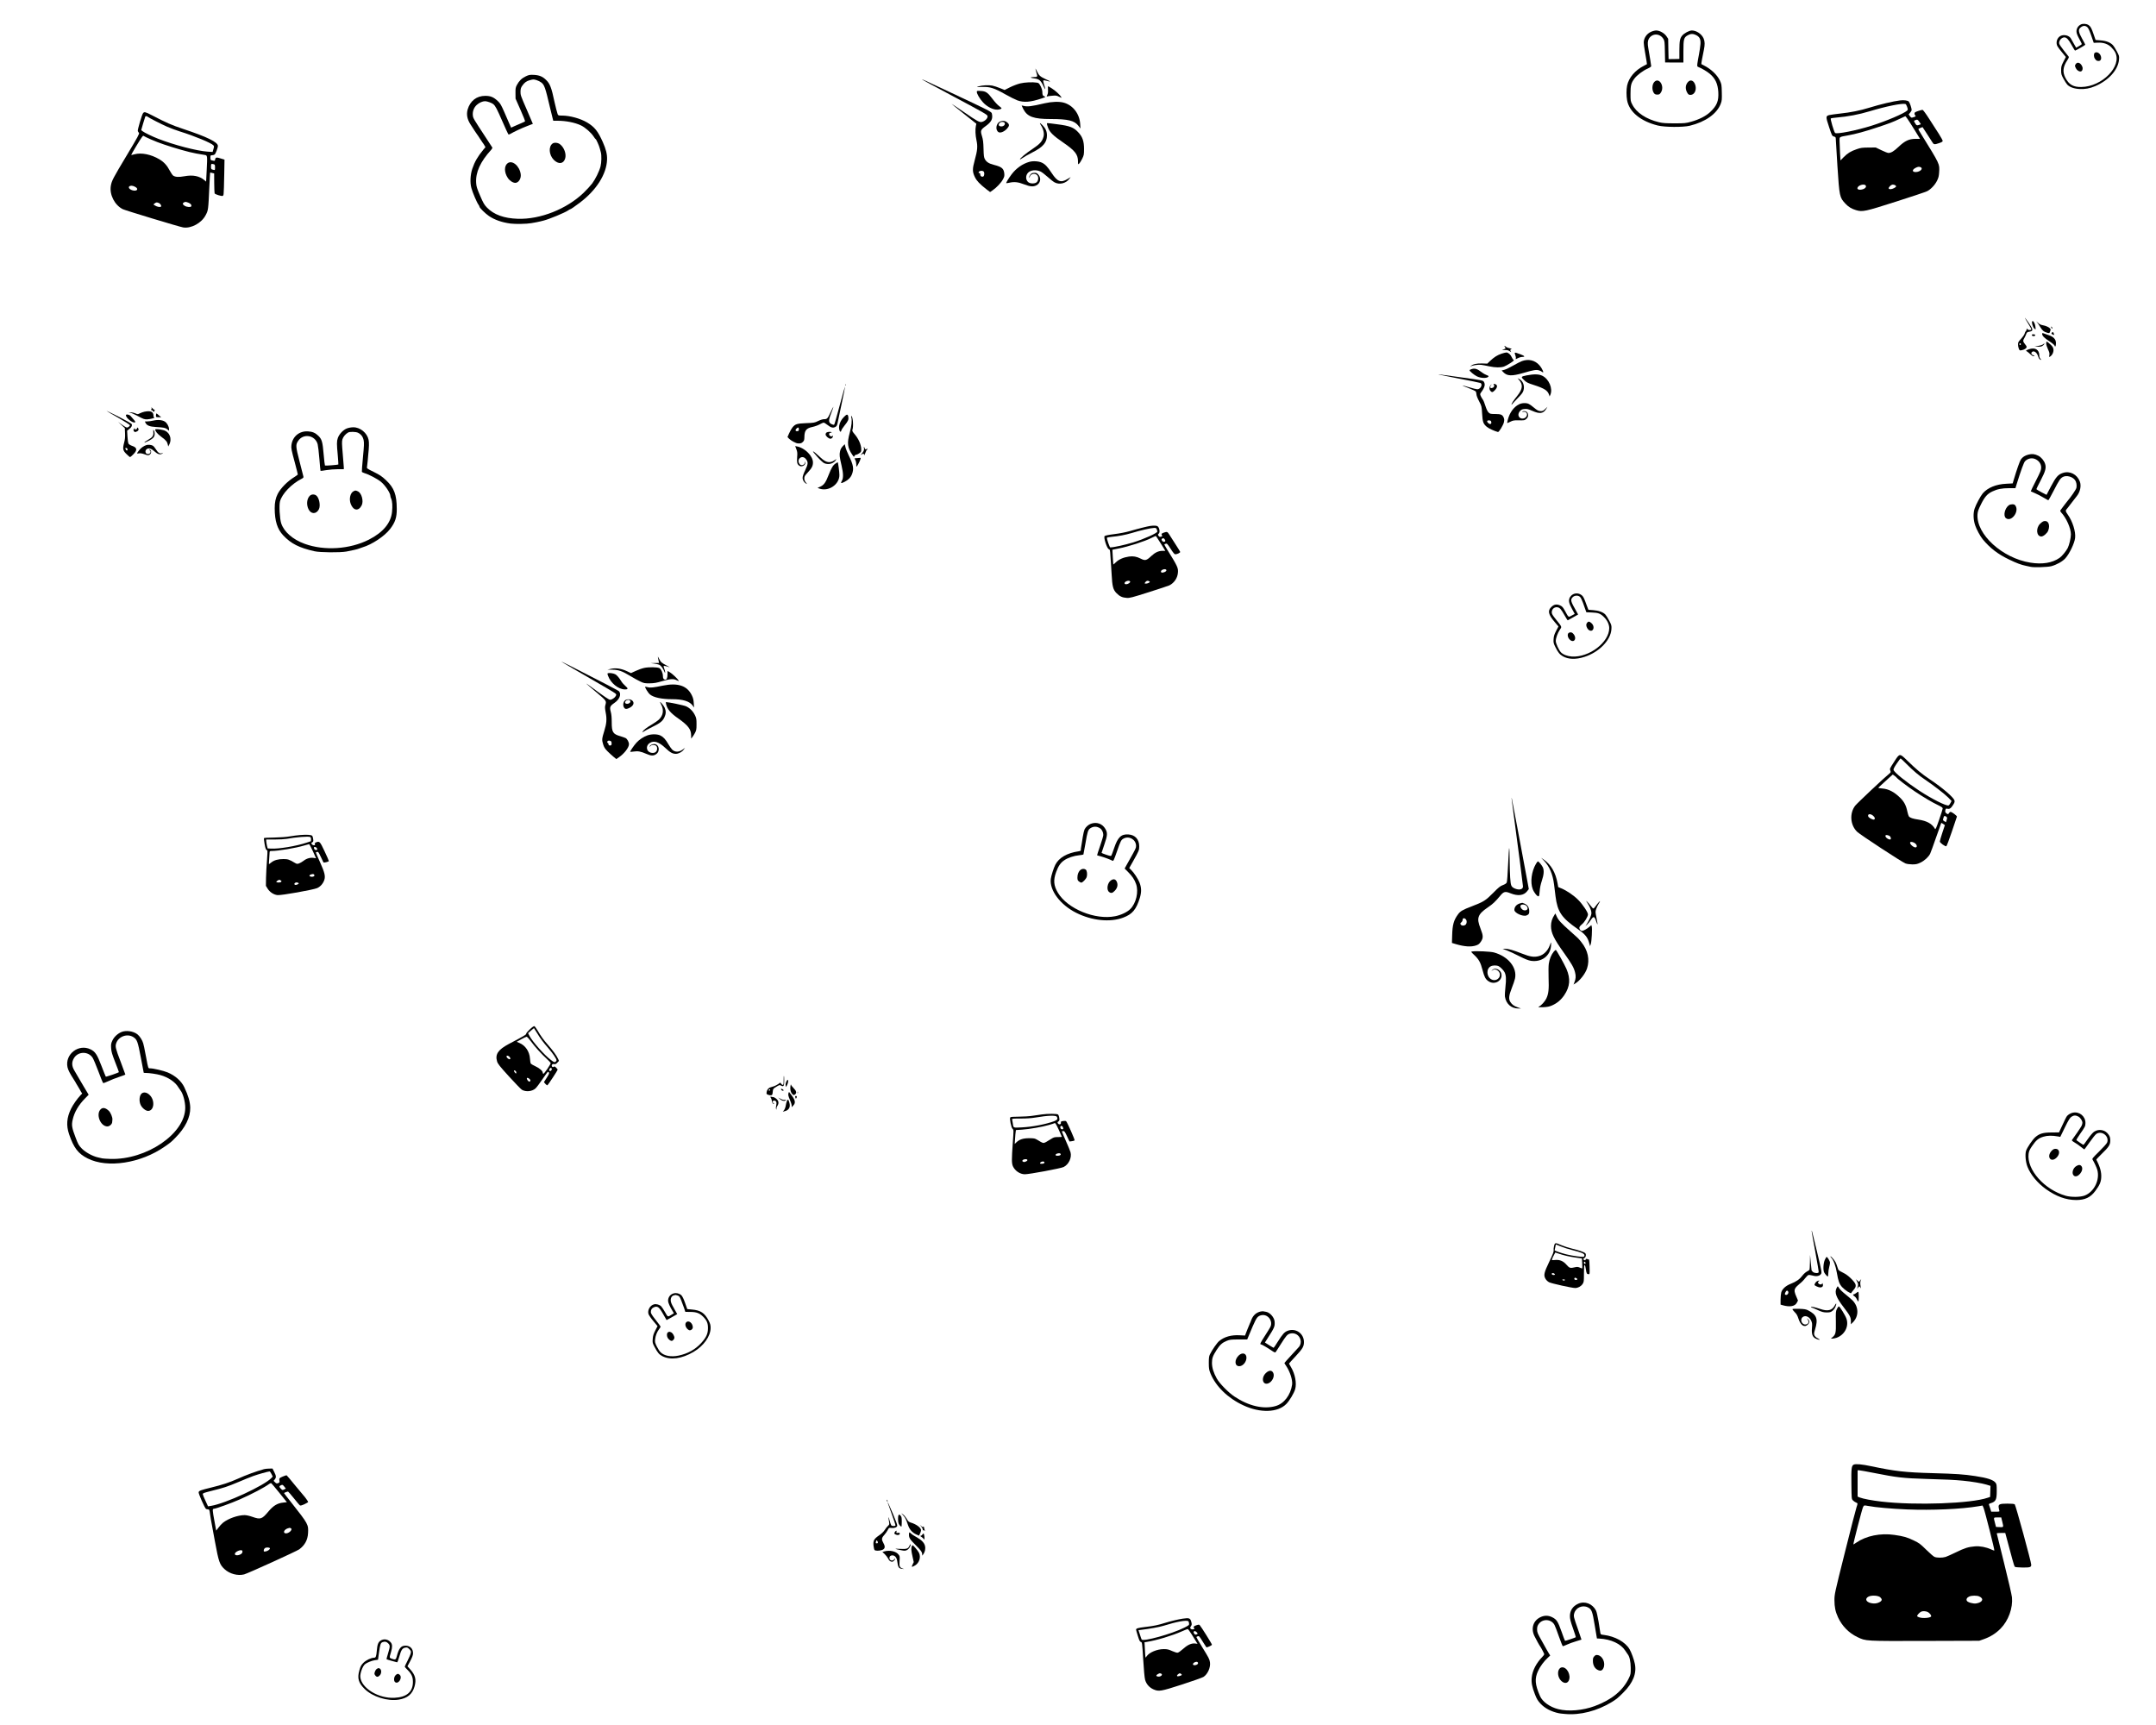 <?xml version="1.0" standalone="no"?>
<!DOCTYPE svg PUBLIC "-//W3C//DTD SVG 20010904//EN"
 "http://www.w3.org/TR/2001/REC-SVG-20010904/DTD/svg10.dtd">
<svg version="1.0" xmlns="http://www.w3.org/2000/svg"
 width="3750pt" height="3000pt" viewBox="0 0 3750 3000"
 preserveAspectRatio="xMidYMid meet">

<g transform="translate(0,3000) scale(0.1,-0.1)"
fill="#000000" stroke="none">
<path d="M36192 29574 c-47 -24 -75 -69 -75 -119 0 -31 12 -64 46 -127 26 -48
47 -90 47 -95 0 -4 -23 -20 -50 -35 l-49 -28 -39 68 c-22 37 -45 77 -51 90
-29 55 -120 78 -182 47 -61 -32 -86 -116 -54 -178 8 -16 45 -65 81 -108 l66
-80 -41 -80 c-37 -72 -41 -88 -41 -152 0 -65 4 -79 41 -147 22 -41 52 -87 66
-102 41 -43 117 -71 211 -76 99 -5 178 9 275 50 231 98 398 282 413 458 6 62
4 69 -36 145 -23 44 -55 94 -72 112 -45 46 -117 74 -215 81 l-84 7 -34 98
c-36 107 -54 139 -88 161 -36 24 -98 29 -135 10z m113 -46 c18 -16 39 -60 69
-148 l43 -125 66 3 c99 5 177 -20 236 -77 27 -26 59 -67 71 -91 124 -240 -227
-599 -590 -603 -139 -2 -214 41 -275 158 -54 103 -44 194 34 310 20 30 29 51
23 59 -5 6 -43 54 -84 106 -41 52 -78 106 -81 119 -12 49 38 111 89 111 38 0
73 -36 125 -131 30 -54 57 -99 61 -99 13 0 178 95 178 102 0 4 -25 52 -55 105
-62 111 -70 156 -32 190 42 39 85 43 122 11z"/>
<path d="M36432 29078 c-17 -17 -15 -70 5 -98 23 -33 33 -40 66 -40 36 0 53
38 37 86 -18 54 -77 83 -108 52z"/>
<path d="M36106 28888 c-20 -28 -20 -32 0 -74 18 -37 58 -63 87 -56 26 5 39
46 26 80 -25 67 -83 93 -113 50z"/>
<path d="M28715 29446 c-75 -34 -125 -110 -125 -187 0 -22 9 -93 21 -157 26
-150 37 -217 35 -218 0 -1 -24 -13 -51 -27 -155 -78 -264 -206 -294 -345 -14
-67 -14 -181 0 -257 37 -201 236 -364 534 -438 123 -30 438 -32 555 -4 275 67
474 209 540 384 19 51 21 74 18 198 -3 133 -5 143 -34 205 -47 98 -153 199
-274 260 -25 12 -46 24 -48 25 -4 3 19 131 44 247 19 91 18 148 -5 200 -34 77
-124 138 -204 138 -46 0 -135 -48 -170 -91 -39 -50 -46 -90 -47 -259 l0 -145
-94 -2 -94 -1 -4 176 -3 177 -30 45 c-37 54 -118 100 -179 100 -22 0 -64 -11
-91 -24z m786 -56 c62 -32 81 -71 76 -155 -3 -38 -14 -119 -26 -180 -12 -60
-24 -133 -28 -161 -5 -50 -5 -51 28 -64 50 -19 149 -79 189 -114 96 -81 138
-174 147 -316 9 -158 -25 -240 -145 -352 -73 -68 -193 -128 -327 -165 -93 -26
-113 -28 -290 -28 -152 0 -206 4 -269 19 -223 53 -395 167 -466 310 -29 56
-30 65 -30 186 0 145 10 185 66 261 44 60 149 140 232 176 37 16 62 34 62 43
0 14 -28 184 -50 309 -15 83 -12 132 10 169 60 98 194 94 254 -8 19 -31 21
-55 24 -220 l4 -186 159 -1 159 0 0 191 c0 218 7 244 76 283 49 28 93 29 145
3z"/>
<path d="M28776 28577 c-43 -43 -47 -144 -8 -197 15 -19 28 -25 58 -25 32 0
42 5 61 34 72 106 -27 272 -111 188z"/>
<path d="M29356 28570 c-44 -53 -46 -122 -6 -188 16 -26 26 -32 54 -32 66 0
107 80 85 163 -23 87 -85 114 -133 57z"/>
<path d="M18010 28804 c0 -6 7 -33 15 -60 25 -82 24 -84 -47 -84 -71 -1 -62
-14 15 -24 85 -11 114 -38 164 -151 28 -63 30 -34 2 47 -11 34 -16 65 -12 69
5 5 32 2 62 -7 29 -8 55 -14 57 -11 2 2 -34 21 -82 42 -91 41 -117 65 -153
145 -11 25 -21 40 -21 34z"/>
<path d="M9144 28672 c-70 -34 -114 -77 -152 -147 -24 -45 -27 -60 -26 -145
l1 -95 86 -195 c48 -107 83 -197 79 -201 -4 -4 -34 -18 -67 -32 -33 -14 -86
-36 -118 -51 l-57 -26 -26 58 c-14 31 -55 125 -90 207 -56 128 -72 157 -114
196 -73 69 -126 92 -219 92 -152 0 -263 -87 -307 -237 -24 -85 -8 -170 48
-257 23 -35 57 -89 77 -119 19 -30 38 -57 41 -60 3 -3 25 -34 47 -70 23 -36
46 -69 50 -75 5 -5 18 -24 28 -42 l19 -32 -40 -48 c-96 -117 -148 -206 -189
-328 -35 -105 -42 -241 -16 -335 20 -76 96 -254 123 -289 10 -13 18 -29 18
-36 0 -19 101 -119 165 -162 98 -67 229 -112 375 -131 83 -11 287 -7 360 7 36
7 76 14 90 16 14 2 45 9 70 15 25 7 50 13 55 14 92 22 372 138 426 176 15 11
31 20 35 20 10 0 71 41 168 114 290 218 468 500 475 753 3 91 -19 178 -74 302
-86 192 -143 263 -273 341 -118 70 -301 120 -438 120 -57 0 -65 2 -74 23 -8
18 -41 148 -55 213 -52 249 -79 320 -149 386 -60 58 -117 81 -211 86 -72 3
-86 0 -141 -26z m190 -66 c26 -8 62 -26 80 -40 54 -41 70 -85 151 -431 14 -60
33 -138 42 -172 l16 -63 73 0 c147 0 304 -31 409 -81 72 -34 178 -127 220
-193 16 -25 32 -46 36 -46 8 0 60 -114 71 -160 5 -19 13 -51 19 -70 14 -54 11
-178 -6 -245 -22 -84 -87 -217 -145 -296 -28 -36 -94 -109 -148 -161 -296
-284 -756 -466 -1147 -453 -240 8 -415 72 -535 195 -47 49 -64 78 -119 206
-54 125 -65 160 -69 221 -12 186 71 369 265 582 12 14 19 29 16 35 -3 6 -52
81 -108 166 -219 334 -223 340 -230 386 -10 71 16 144 69 191 43 38 100 63
143 63 37 0 118 -30 144 -52 38 -35 59 -75 159 -303 50 -115 96 -214 101 -220
6 -6 19 -4 37 7 63 37 194 99 287 134 55 21 101 39 103 40 1 1 -47 113 -107
250 -103 235 -109 252 -108 311 2 51 7 69 32 104 39 55 72 79 132 95 62 16 62
16 117 0z"/>
<path d="M9611 27504 c-73 -53 -63 -197 19 -282 82 -83 169 -75 199 18 26 80
-16 197 -91 253 -36 27 -98 32 -127 11z"/>
<path d="M8828 27160 c-61 -47 -59 -160 4 -254 32 -49 89 -86 131 -86 57 0
104 75 94 150 -19 145 -150 253 -229 190z"/>
<path d="M16045 28613 c6 -5 197 -109 425 -230 669 -357 705 -377 707 -404 4
-36 -42 -83 -94 -98 -44 -13 -78 5 -320 172 -117 80 -213 144 -213 142 0 -2
97 -81 216 -175 l216 -172 -8 -36 c-13 -63 -9 -163 10 -251 23 -106 18 -172
-30 -346 -43 -156 -42 -203 4 -298 33 -66 84 -119 201 -210 l62 -47 45 31 c67
46 146 129 178 189 24 43 28 60 24 102 -9 87 -44 116 -177 150 -88 22 -132 49
-160 99 -17 30 -21 58 -24 180 -3 116 -8 159 -27 221 -30 96 -25 110 67 177
97 70 124 123 106 211 -7 38 -4 36 -758 390 -458 215 -466 218 -450 203z
m1063 -1595 c18 -18 15 -75 -5 -87 -25 -13 -53 5 -53 34 0 16 -6 25 -15 25 -8
0 -15 4 -15 8 0 16 25 32 50 32 14 0 31 -5 38 -12z"/>
<path d="M17743 28549 c-45 -11 -124 -41 -176 -67 l-93 -47 -80 32 c-43 18
-104 38 -134 44 -63 13 -175 7 -240 -13 -43 -13 -41 -14 60 -10 138 5 211 -18
405 -128 79 -45 175 -92 212 -106 113 -40 225 -31 418 33 70 23 76 27 55 35
-33 12 -40 25 -40 76 0 27 -11 64 -29 101 -27 52 -34 59 -68 64 -73 12 -208 6
-290 -14z"/>
<path d="M18228 28441 c3 -42 -1 -69 -12 -91 -15 -32 -15 -32 7 -25 12 3 51 9
87 11 55 5 72 2 112 -19 44 -22 46 -22 36 -4 -18 34 -96 106 -159 147 -34 22
-65 40 -69 40 -3 0 -4 -27 -2 -59z"/>
<path d="M16990 28403 c0 -34 49 -119 106 -181 61 -68 149 -118 224 -128 44
-6 100 8 100 24 0 4 -20 22 -44 39 -24 17 -74 71 -110 119 -88 117 -118 137
-207 142 -63 4 -69 3 -69 -15z"/>
<path d="M33050 28254 c-122 -15 -338 -66 -540 -128 -154 -48 -323 -82 -505
-101 -82 -9 -167 -21 -187 -26 -64 -16 -64 -29 -5 -206 51 -154 53 -158 85
-167 25 -7 32 -14 32 -35 0 -14 13 -231 29 -481 34 -528 38 -544 138 -651 54
-58 109 -91 187 -114 113 -33 151 -25 696 149 272 87 515 168 540 181 64 33
136 109 172 183 25 50 32 80 36 144 9 150 18 131 -307 657 -29 46 -53 88 -54
94 -1 5 15 15 36 23 l37 13 73 -112 c40 -62 83 -129 96 -149 26 -44 36 -45
119 -17 44 15 62 26 62 38 0 10 -30 65 -67 123 -38 58 -113 175 -168 261 -58
91 -107 157 -116 157 -8 0 -43 -9 -77 -21 -52 -18 -62 -24 -62 -44 0 -13 5
-27 10 -30 17 -10 11 -23 -14 -29 -13 -3 -31 -8 -39 -12 -9 -3 -23 6 -37 25
l-22 31 26 31 c14 17 26 37 26 46 0 32 -33 129 -50 147 -19 19 -82 28 -150 20z
m122 -114 c15 -45 14 -50 -1 -64 -58 -52 -358 -180 -611 -260 -267 -85 -616
-154 -642 -128 -19 19 -86 247 -74 253 6 4 45 9 86 13 218 19 396 53 590 111
281 85 555 141 621 127 9 -2 22 -25 31 -52z m6 -208 c19 -26 75 -115 126 -197
l92 -150 -80 0 c-111 0 -185 -35 -294 -139 -79 -75 -129 -106 -176 -106 -13 0
-68 21 -123 48 l-98 47 -125 -1 c-108 -1 -135 -4 -204 -28 -104 -36 -159 -69
-227 -138 l-57 -58 -8 138 c-4 75 -8 166 -8 201 -1 74 -10 68 144 96 140 25
292 67 495 134 225 74 289 98 406 154 52 25 96 46 99 46 3 0 20 -21 38 -47z
m206 -52 l26 -40 -25 -10 c-42 -16 -52 -12 -74 26 -26 43 -26 43 2 54 36 15
43 12 71 -30z m26 -790 c44 -24 -14 -79 -85 -82 -70 -3 -72 40 -4 74 39 20 62
22 89 8z m-961 -314 c18 -21 -1 -51 -40 -65 -67 -23 -118 -7 -98 30 22 42 114
65 138 35z m512 4 c10 -6 19 -15 19 -20 0 -18 -64 -50 -97 -50 -41 0 -43 20
-8 55 26 27 54 31 86 15z"/>
<path d="M18170 28204 c-232 -55 -302 -63 -368 -45 -17 5 -32 7 -32 4 0 -3 14
-32 31 -64 69 -130 179 -169 472 -169 308 0 416 -27 486 -120 l34 -45 -5 80
c-11 178 -128 328 -290 371 -80 21 -207 16 -328 -12z"/>
<path d="M2489 28033 c-20 -23 -99 -292 -92 -312 3 -9 12 -23 20 -32 11 -13
-17 -65 -209 -385 -245 -409 -264 -445 -280 -534 -27 -154 66 -337 208 -408
45 -22 988 -308 1049 -317 140 -23 321 76 392 213 45 85 46 89 64 487 6 138
13 251 14 253 2 2 18 -1 36 -6 l34 -8 1 -167 c1 -92 4 -173 7 -180 6 -17 120
-52 141 -44 12 5 16 22 17 64 1 32 3 69 4 83 1 14 4 128 6 255 l4 229 -55 17
c-83 27 -99 25 -107 -11 -5 -29 -8 -30 -37 -24 -44 9 -46 11 -46 55 0 36 2 39
28 39 16 0 36 6 45 13 18 13 57 116 57 150 0 64 -186 156 -596 292 -214 72
-291 105 -558 244 -107 55 -126 60 -147 34z m77 -62 c18 -17 242 -132 344
-176 56 -24 154 -61 218 -81 258 -80 549 -201 584 -242 13 -15 13 -24 0 -66
l-14 -49 -91 6 c-189 14 -578 115 -857 224 -99 38 -242 108 -269 130 l-25 20
33 114 c19 63 35 117 38 122 6 10 27 9 39 -2z m165 -440 c132 -52 400 -135
564 -175 89 -21 139 -31 266 -51 47 -7 47 -10 34 -267 l-10 -196 -30 25 c-88
73 -199 95 -346 68 -98 -18 -158 -15 -196 10 -12 8 -38 46 -59 85 -49 94 -102
152 -183 200 -143 85 -311 119 -431 87 -30 -9 -56 -14 -58 -12 -4 4 165 285
188 312 l20 23 58 -30 c32 -16 114 -52 183 -79z m987 -387 c19 -6 22 -13 22
-55 0 -49 0 -49 -27 -43 -42 10 -43 12 -43 60 0 46 4 49 48 38z m-1368 -393
c69 -36 34 -83 -45 -61 -77 22 -88 79 -15 80 14 0 41 -8 60 -19z m929 -277
c39 -15 59 -43 46 -64 -10 -17 -78 -11 -112 10 -37 22 -42 44 -15 59 24 14 35
13 81 -5z m-516 -5 c33 -15 53 -57 32 -66 -22 -8 -70 3 -101 24 l-26 17 22 18
c26 21 40 22 73 7z"/>
<path d="M17393 27885 c-71 -30 -85 -152 -22 -185 31 -17 99 12 143 61 41 45
45 70 16 99 -40 40 -84 48 -137 25z m85 -31 c4 -30 -30 -56 -69 -52 -40 4 -50
29 -23 59 25 28 88 23 92 -7z"/>
<path d="M18110 27814 c39 -62 55 -137 41 -189 -23 -85 -63 -129 -193 -216
-113 -74 -218 -162 -218 -181 0 -4 21 7 48 26 26 18 103 62 172 97 182 92 250
171 250 293 0 69 -22 121 -73 174 -54 55 -64 53 -27 -4z"/>
<path d="M18210 27845 c0 -8 9 -39 21 -70 28 -76 93 -139 262 -254 204 -140
256 -206 257 -325 0 -59 0 -59 20 -41 12 11 35 48 53 84 30 62 32 73 32 171 0
130 -25 206 -93 281 -84 94 -150 120 -382 149 -185 24 -170 23 -170 5z"/>
<path d="M17903 27185 c-117 -33 -228 -111 -308 -217 -52 -69 -99 -147 -93
-153 2 -2 24 1 48 6 89 21 158 14 260 -26 106 -41 158 -46 213 -20 74 35 92
126 38 187 -25 28 -36 33 -72 32 -33 -1 -48 -8 -66 -28 -13 -15 -23 -37 -22
-49 1 -17 3 -15 10 9 17 58 102 69 136 18 21 -33 11 -93 -19 -116 -33 -25
-108 -24 -142 3 -48 38 -51 116 -5 165 45 48 143 57 220 20 20 -9 74 -51 120
-92 46 -42 101 -85 124 -97 83 -43 194 -17 253 61 l25 32 -59 -35 c-112 -68
-173 -45 -270 103 -73 111 -114 155 -170 182 -55 27 -155 34 -221 15z"/>
<path d="M35238 24438 c69 -113 92 -154 92 -165 0 -20 -57 -16 -69 5 -9 15
-10 15 -11 -4 0 -12 -6 -27 -14 -33 -8 -7 -18 -26 -21 -43 -4 -17 -31 -57 -61
-89 -47 -51 -54 -64 -54 -99 0 -22 6 -56 14 -74 14 -34 15 -34 57 -25 47 11
79 34 79 57 0 8 -13 30 -30 49 -34 39 -37 63 -12 100 9 15 24 45 32 67 13 35
21 42 51 46 78 13 78 34 -2 151 -60 87 -90 121 -51 57z m-88 -423 c0 -8 -6
-15 -13 -15 -8 0 -14 7 -14 15 0 8 6 15 14 15 7 0 13 -7 13 -15z"/>
<path d="M35345 24408 c-9 -23 13 -96 36 -119 12 -12 22 -19 25 -17 2 2 0 28
-5 57 -9 58 -45 108 -56 79z"/>
<path d="M35431 24395 c14 -16 40 -55 58 -86 35 -59 62 -80 122 -97 35 -9 36
-9 48 25 10 27 10 37 0 49 -19 24 -79 50 -129 58 -32 5 -56 17 -85 44 -30 28
-34 30 -14 7z"/>
<path d="M35680 24299 c7 -11 14 -19 16 -16 7 7 -7 37 -17 37 -6 0 -5 -9 1
-21z"/>
<path d="M35692 24218 c-17 -17 -15 -23 14 -37 24 -10 25 -10 19 11 -10 33
-19 40 -33 26z"/>
<path d="M35520 24192 c0 -32 38 -71 125 -127 46 -29 86 -63 90 -74 11 -35 25
-13 25 40 0 69 -40 112 -135 143 -38 13 -78 27 -87 31 -14 5 -18 2 -18 -13z"/>
<path d="M35340 24175 c0 -16 25 -26 45 -19 26 10 16 29 -15 30 -18 1 -30 -4
-30 -11z"/>
<path d="M35590 24026 c0 -19 14 -64 31 -100 25 -53 30 -74 24 -103 -6 -36 -6
-36 16 -22 37 25 61 79 55 124 -4 32 -14 49 -56 88 -28 26 -56 47 -61 47 -5 0
-9 -15 -9 -34z"/>
<path d="M35537 24013 c-8 -9 -46 -22 -84 -28 l-68 -13 62 -1 c52 -1 66 3 90
23 15 13 25 27 22 30 -3 3 -13 -2 -22 -11z"/>
<path d="M26175 23966 c17 -26 17 -26 -16 -40 l-34 -14 50 1 c38 2 58 -4 85
-22 19 -13 29 -18 23 -11 -21 23 -16 50 10 51 12 1 0 6 -28 11 -27 5 -57 15
-65 22 -33 28 -42 29 -25 2z"/>
<path d="M35287 23925 c-46 -16 -57 -26 -37 -33 8 -3 35 -25 61 -49 35 -32 51
-42 65 -36 17 6 17 8 -5 13 -33 8 -49 34 -32 54 32 38 91 -1 111 -73 6 -22 19
-45 30 -51 29 -15 32 -12 10 10 -13 13 -20 33 -20 60 0 100 -76 144 -183 105z"/>
<path d="M26117 23849 c-74 -25 -127 -59 -195 -122 l-53 -51 -92 3 c-96 3
-164 -14 -197 -47 -13 -14 -13 -15 0 -5 27 19 129 35 183 28 29 -4 91 -15 139
-26 105 -23 200 -24 258 -4 23 8 74 36 112 61 57 38 67 49 54 56 -9 5 -23 25
-31 44 -19 46 -62 84 -94 84 -14 -1 -52 -10 -84 -21z"/>
<path d="M26348 23864 c-4 -3 0 -21 8 -41 8 -19 12 -43 9 -54 -6 -19 -5 -19
35 2 23 12 59 22 81 22 52 0 37 19 -34 45 -77 29 -93 33 -99 26z"/>
<path d="M26474 23721 c-28 -10 -98 -46 -155 -79 -57 -33 -126 -66 -152 -73
l-48 -12 27 -28 c68 -71 147 -74 354 -14 173 51 223 59 268 44 20 -6 45 -18
55 -27 44 -38 3 60 -50 118 -75 85 -188 111 -299 71z"/>
<path d="M25588 23578 c-16 -5 -28 -13 -28 -17 0 -16 79 -82 128 -106 77 -39
202 -36 202 4 0 4 -17 13 -37 20 -21 8 -54 26 -73 41 -88 69 -130 81 -192 58z"/>
<path d="M25025 23485 c6 -2 165 -34 355 -70 190 -36 355 -70 368 -75 48 -21
5 -110 -53 -110 -15 0 -79 16 -142 35 -64 19 -118 34 -119 32 -2 -2 47 -23
109 -46 61 -24 118 -50 125 -59 6 -9 12 -31 12 -49 0 -19 18 -68 46 -120 45
-87 45 -89 53 -218 9 -147 19 -174 81 -228 33 -28 136 -76 195 -90 17 -4 93
121 103 170 8 36 7 55 -3 79 -22 52 -48 64 -148 64 -84 0 -90 2 -117 28 -18
19 -36 57 -54 113 -14 47 -35 98 -46 112 -11 14 -27 41 -35 60 -14 33 -13 37
10 68 61 84 73 135 43 181 -15 22 -33 26 -364 71 -382 53 -434 59 -419 52z
m909 -811 c10 -26 7 -42 -10 -48 -20 -7 -64 32 -57 51 7 19 60 16 67 -3z"/>
<path d="M26550 23471 c-99 -20 -101 -26 -35 -87 37 -35 64 -48 162 -79 186
-60 244 -97 268 -175 l8 -25 13 30 c46 106 -24 272 -138 329 -62 31 -144 33
-278 7z"/>
<path d="M26416 23399 c79 -88 71 -163 -30 -289 -59 -72 -96 -129 -96 -145 0
-5 4 -4 9 3 4 7 48 54 97 105 72 74 93 101 103 139 22 79 -9 162 -72 195 l-32
16 21 -24z"/>
<path d="M25979 23317 c17 -17 13 -45 -8 -57 -47 -25 -68 2 -34 44 15 19 15
19 -7 -1 -28 -27 -31 -74 -5 -103 25 -27 37 -25 74 12 54 55 51 100 -5 111
-18 3 -22 1 -15 -6z"/>
<path d="M14701 23304 c0 -11 3 -14 6 -6 3 7 2 16 -1 19 -3 4 -6 -2 -5 -13z"/>
<path d="M14606 22952 c-48 -180 -91 -331 -96 -336 -12 -12 -68 12 -80 35 -17
31 -11 66 30 171 22 56 38 103 36 105 -2 2 -22 -38 -46 -89 -54 -118 -63 -128
-114 -128 -26 0 -65 -12 -106 -32 -61 -30 -73 -32 -210 -37 -161 -7 -187 -15
-237 -75 -15 -19 -41 -64 -57 -101 l-29 -66 29 -30 c30 -31 115 -77 149 -80
46 -4 67 2 90 26 21 20 25 34 26 82 1 117 32 156 145 179 38 8 92 28 121 44
29 17 60 30 69 30 9 0 38 -18 65 -39 60 -48 97 -58 137 -37 24 12 31 25 40 68
6 29 38 183 72 341 34 159 60 291 57 293 -2 2 -43 -143 -91 -324z m-711 -418
c0 -23 -5 -30 -24 -32 -35 -5 -44 18 -18 44 28 28 42 24 42 -12z"/>
<path d="M26422 22969 c-92 -46 -164 -144 -196 -269 -7 -30 -13 -56 -11 -58 1
-1 25 9 54 23 43 22 64 26 129 25 117 -2 118 -2 151 26 55 46 32 134 -35 134
-18 0 -35 -4 -38 -8 -3 -5 9 -6 26 -4 56 8 79 -55 35 -96 -30 -28 -80 -29
-107 -2 -29 29 -25 74 8 111 23 25 38 33 78 36 43 4 64 -1 135 -32 132 -58
194 -49 244 36 l20 34 -38 -37 c-29 -30 -46 -38 -73 -38 -43 0 -64 11 -129 65
-27 23 -64 50 -82 59 -45 23 -119 20 -171 -5z"/>
<path d="M2636 22906 c4 -11 1 -22 -7 -27 -11 -7 -11 -9 3 -9 9 0 24 -10 32
-22 13 -18 16 -19 16 -5 0 9 6 17 13 17 6 0 3 6 -8 12 -11 6 -28 20 -38 32
-14 18 -16 18 -11 2z"/>
<path d="M1855 22853 c6 -6 99 -61 208 -122 109 -62 197 -119 197 -127 0 -7
-11 -21 -24 -29 -29 -19 -38 -15 -126 47 l-55 40 58 -54 58 -53 4 -90 c3 -68
-1 -109 -17 -168 -27 -104 -21 -133 44 -196 29 -28 56 -51 60 -51 5 0 31 22
58 50 72 72 66 116 -20 145 -28 9 -57 27 -64 38 -8 13 -16 66 -19 124 l-6 103
35 27 c39 29 54 57 47 84 -3 11 -90 61 -226 130 -122 61 -217 107 -212 102z
m361 -658 c10 -25 -7 -40 -23 -20 -7 11 -13 22 -13 27 0 14 30 9 36 -7z"/>
<path d="M2513 22840 c-22 -5 -58 -17 -80 -28 -37 -19 -39 -19 -78 -1 -22 10
-58 18 -80 18 l-40 -1 35 -7 c19 -4 80 -31 135 -61 89 -48 106 -54 155 -53 47
1 157 30 123 32 -7 1 -13 12 -13 26 0 75 -46 97 -157 75z"/>
<path d="M2713 22777 c-1 -32 -1 -32 45 -33 l46 -1 -39 33 c-21 19 -41 34 -44
34 -3 0 -7 -15 -8 -33z"/>
<path d="M2190 22778 c0 -46 117 -139 156 -124 13 5 10 13 -17 45 -19 21 -44
51 -56 65 -23 27 -83 38 -83 14z"/>
<path d="M14680 22750 c-46 -46 -75 -100 -84 -155 -11 -69 23 -141 38 -81 3
14 29 53 57 88 62 76 72 101 64 150 -9 49 -25 48 -75 -2z"/>
<path d="M14807 22743 c15 -54 6 -148 -27 -268 -50 -183 -40 -262 47 -388 25
-36 27 -37 35 -18 4 12 15 21 25 21 10 0 35 11 56 25 33 23 37 30 37 69 0 82
-46 186 -122 273 -25 29 -37 51 -33 62 23 59 11 230 -16 247 -6 3 -7 -5 -2
-23z"/>
<path d="M2665 22685 c-33 -7 -79 -14 -103 -14 l-43 -1 15 -29 c22 -41 73 -61
174 -67 143 -8 170 -14 202 -40 l30 -26 0 29 c-1 47 -35 108 -74 132 -45 28
-123 35 -201 16z"/>
<path d="M2384 22553 c1 -12 -7 -19 -23 -21 -19 -3 -23 0 -17 15 5 16 5 16 -9
-1 -18 -24 -18 -28 -2 -49 11 -14 16 -14 45 -2 34 15 43 44 18 64 -11 9 -14 8
-12 -6z"/>
<path d="M6033 22549 c-64 -25 -134 -99 -157 -166 -20 -57 -20 -104 -1 -303 7
-85 12 -156 10 -158 -7 -7 -227 -24 -233 -18 -3 4 -14 93 -23 199 -18 215 -31
259 -93 319 -53 51 -100 71 -179 76 -151 9 -269 -89 -288 -238 -7 -56 -1 -83
63 -320 25 -93 47 -183 48 -192 0 -3 -24 -21 -52 -39 -127 -77 -246 -198 -298
-299 -36 -70 -53 -152 -52 -250 1 -222 45 -362 149 -472 137 -144 275 -214
543 -275 94 -22 446 -25 555 -5 101 19 197 41 220 52 11 5 38 14 60 21 166 49
385 195 480 319 89 116 117 200 116 349 -1 249 -45 367 -187 500 -74 69 -107
91 -212 143 -123 61 -124 61 -118 92 3 17 8 65 12 106 3 41 7 89 9 105 14 128
16 209 6 256 -25 120 -146 219 -266 218 -35 0 -81 -8 -112 -20z m192 -74 c55
-27 87 -69 100 -131 9 -46 7 -100 -12 -297 -13 -133 -21 -247 -19 -253 2 -5
24 -16 47 -23 78 -23 222 -99 285 -150 74 -60 164 -196 164 -247 0 -9 6 -30
14 -47 20 -45 25 -128 15 -227 -19 -195 -156 -359 -403 -485 -331 -168 -775
-197 -1116 -73 -207 75 -360 208 -409 357 -26 80 -39 314 -21 381 36 134 201
305 379 395 26 13 32 21 28 38 -2 12 -32 130 -67 262 -68 263 -69 290 -25 356
90 137 295 103 340 -56 7 -27 21 -142 30 -255 9 -113 18 -207 20 -209 2 -2 47
4 100 13 53 9 143 16 201 16 l104 0 0 33 c-1 17 -9 124 -19 237 -15 174 -16
212 -5 250 13 44 55 94 99 118 30 17 132 14 170 -3z"/>
<path d="M6152 21458 c-60 -29 -84 -134 -52 -221 45 -119 136 -132 190 -27 38
73 1 213 -64 244 -39 18 -43 19 -74 4z"/>
<path d="M5385 21374 c-49 -52 -57 -150 -20 -228 43 -90 135 -92 181 -4 33 64
6 204 -47 242 -36 25 -86 21 -114 -10z"/>
<path d="M2700 22530 c0 -30 38 -76 105 -126 81 -59 104 -87 114 -137 l7 -32
16 30 c56 106 8 226 -100 254 -70 18 -142 24 -142 11z"/>
<path d="M2667 22484 c6 -61 -13 -89 -91 -133 -83 -48 -87 -65 -6 -25 94 46
120 74 120 129 0 22 -6 50 -14 60 -12 17 -13 13 -9 -31z"/>
<path d="M14378 22479 c-10 -5 -18 -21 -18 -34 0 -29 52 -75 85 -75 25 0 50
32 41 53 -3 9 -5 9 -5 0 -1 -18 -36 -16 -51 2 -18 21 -8 50 17 49 12 0 20 3
17 8 -7 11 -65 10 -86 -3z"/>
<path d="M2548 22260 c-46 -14 -96 -49 -126 -88 -48 -62 -48 -64 -8 -57 26 5
54 1 100 -15 61 -22 66 -22 90 -6 37 24 31 87 -9 86 -5 0 -2 -5 8 -11 44 -26
-6 -84 -52 -60 -25 14 -28 53 -5 75 29 29 80 20 127 -23 70 -63 113 -77 153
-46 18 14 17 15 -8 4 -36 -16 -69 5 -108 69 -16 26 -38 52 -48 59 -28 17 -83
23 -114 13z"/>
<path d="M14657 22238 c-24 -26 -39 -53 -46 -88 -13 -59 -9 -94 26 -245 33
-141 34 -220 5 -269 -26 -43 -13 -47 48 -16 66 34 108 77 130 136 34 93 23
158 -58 324 -25 52 -51 117 -57 145 l-12 50 -36 -37z"/>
<path d="M13851 22189 c18 -46 20 -67 14 -140 -7 -90 0 -120 34 -146 42 -32
112 3 110 55 -2 27 -2 27 -6 2 -9 -50 -70 -68 -97 -28 -57 82 44 164 108 88
46 -55 44 -88 -8 -196 -30 -62 -46 -109 -46 -134 0 -40 26 -82 63 -102 18 -9
18 -7 -6 21 -19 23 -27 44 -27 71 0 34 8 48 59 102 72 78 91 114 91 175 0 112
-139 252 -277 279 l-32 6 20 -53z"/>
<path d="M15027 22210 c8 -32 -5 -65 -39 -100 -25 -25 -27 -29 -8 -17 34 23
50 21 51 -5 0 -14 8 0 19 32 10 30 23 56 29 58 6 2 11 8 11 13 0 6 -8 5 -20
-1 -17 -9 -22 -7 -30 15 -11 30 -20 34 -13 5z"/>
<path d="M14217 22054 c48 -54 102 -103 120 -110 74 -31 161 -8 201 54 16 24
16 24 -22 -2 -82 -55 -149 -43 -241 44 -149 140 -181 148 -58 14z"/>
<path d="M35281 22094 c-61 -16 -101 -42 -131 -84 -19 -27 -73 -181 -125 -356
l-18 -61 -111 -6 c-178 -8 -324 -69 -409 -167 -38 -45 -118 -193 -142 -265
-27 -79 -23 -194 9 -290 25 -74 89 -192 133 -245 127 -153 262 -257 458 -351
132 -64 211 -93 295 -110 30 -5 66 -13 80 -17 54 -13 294 -6 359 11 93 25 195
82 245 138 71 79 158 260 169 353 13 108 -44 290 -128 407 -38 53 -42 70 -22
91 7 7 42 51 77 98 68 90 70 92 100 129 61 74 84 181 55 257 -48 125 -174 189
-295 149 -84 -28 -120 -70 -207 -234 l-77 -147 -88 45 c-48 25 -88 50 -88 55
0 5 34 75 76 155 82 157 97 216 75 284 -19 58 -67 115 -118 141 -63 31 -106
36 -172 20z m128 -82 c58 -29 93 -82 94 -141 0 -45 -10 -71 -92 -232 -51 -99
-91 -182 -89 -184 1 -1 36 -17 75 -33 40 -17 106 -51 148 -77 41 -25 78 -45
82 -45 5 0 48 78 97 173 92 179 113 209 158 233 62 32 165 5 210 -56 23 -31
33 -87 24 -133 -6 -31 -91 -155 -171 -250 -18 -21 -101 -132 -109 -144 -4 -7
2 -22 14 -35 90 -95 170 -276 170 -382 0 -60 -30 -187 -55 -236 -30 -58 -101
-144 -142 -172 -127 -89 -301 -117 -510 -83 -487 79 -939 491 -918 838 4 51
14 82 61 176 64 130 111 183 198 224 86 41 167 57 291 57 l110 0 24 78 c71
228 121 366 142 389 49 53 126 67 188 35z"/>
<path d="M34942 21214 c-72 -50 -103 -184 -53 -225 92 -74 236 111 167 216
-13 19 -25 25 -54 25 -21 0 -48 -7 -60 -16z"/>
<path d="M35535 20931 c-11 -5 -35 -24 -53 -42 -76 -78 -61 -219 24 -219 35 0
99 54 118 99 43 110 -4 196 -89 162z"/>
<path d="M14909 22033 l-47 -4 16 -32 c9 -18 16 -52 16 -76 -1 -41 0 -43 14
-25 19 25 62 116 62 132 0 6 -3 11 -7 10 -5 -1 -29 -3 -54 -5z"/>
<path d="M14534 21940 c-43 -28 -74 -78 -118 -192 -53 -138 -84 -181 -145
-210 l-51 -23 32 -12 c159 -57 348 71 348 234 0 52 -22 223 -29 223 -3 0 -20
-9 -37 -20z"/>
<path d="M20005 20853 c-47 -7 -209 -47 -345 -87 -79 -23 -182 -43 -279 -55
-99 -12 -159 -25 -168 -34 -22 -21 40 -215 72 -227 21 -8 23 -17 29 -122 4
-62 9 -133 11 -158 2 -25 7 -97 10 -160 11 -209 25 -266 86 -327 53 -54 100
-76 175 -81 55 -4 90 6 391 101 183 58 342 111 355 118 81 43 136 123 145 212
9 90 0 110 -192 420 -26 42 -46 79 -44 81 2 2 14 7 26 10 20 7 30 -4 84 -88
43 -67 67 -96 80 -96 34 0 92 29 86 43 -3 8 -38 65 -79 128 -41 63 -89 138
-107 167 -36 56 -40 58 -92 41 -46 -16 -53 -23 -40 -47 9 -17 7 -21 -15 -26
-19 -5 -30 -2 -40 11 -17 23 -17 28 1 43 27 23 10 111 -25 130 -19 10 -67 11
-125 3z m115 -59 c6 -14 10 -31 10 -38 0 -27 -234 -132 -420 -189 -149 -45
-340 -87 -399 -87 -11 0 -65 156 -57 168 3 5 40 12 83 16 120 11 239 34 343
65 157 48 333 88 393 90 32 1 39 -3 47 -25z m7 -147 c12 -17 49 -76 82 -129
l60 -98 -52 0 c-67 -1 -124 -27 -190 -88 -86 -81 -108 -87 -187 -47 -71 36
-129 46 -202 36 -96 -14 -174 -47 -226 -97 -25 -24 -46 -43 -48 -41 -1 1 -5
59 -9 129 l-7 127 23 5 c13 3 51 10 84 17 165 31 459 125 575 185 36 18 67 33
70 33 3 1 15 -14 27 -32z m129 -24 c19 -26 17 -40 -6 -46 -28 -7 -61 40 -39
54 21 13 30 11 45 -8z m30 -534 c9 -16 -16 -38 -53 -45 -25 -5 -34 -3 -39 10
-13 33 73 65 92 35z m-630 -201 c10 -17 -33 -48 -67 -48 -22 0 -29 5 -29 18 0
32 80 57 96 30z m334 2 c13 -8 12 -11 -5 -24 -20 -15 -75 -22 -75 -9 0 3 7 15
17 25 18 20 40 23 63 8z"/>
<path d="M27353 19660 c-18 -10 -39 -33 -48 -49 -27 -53 -19 -96 35 -196 l50
-92 -52 -28 c-60 -33 -53 -38 -119 83 -35 63 -47 77 -86 94 -58 25 -101 18
-147 -25 -72 -68 -58 -132 57 -267 l64 -75 -41 -77 c-32 -62 -41 -92 -44 -144
-4 -59 -1 -72 32 -139 45 -91 75 -128 130 -159 95 -54 225 -58 372 -11 257 81
461 291 472 484 4 62 1 72 -38 146 -23 44 -53 92 -67 107 -40 42 -117 70 -212
77 l-83 6 -14 35 c-7 19 -27 72 -44 118 -26 67 -38 87 -68 107 -45 31 -104 33
-149 5z m130 -42 c13 -13 35 -59 51 -103 15 -44 34 -99 43 -122 l15 -41 97 -4
c111 -4 148 -18 211 -81 55 -54 90 -128 90 -190 0 -247 -348 -513 -649 -495
-79 5 -157 35 -193 75 -36 40 -88 154 -88 194 0 52 31 137 70 196 38 55 42 44
-66 179 -60 74 -74 98 -74 126 0 80 92 118 149 61 15 -16 49 -68 75 -116 27
-48 51 -87 55 -85 3 2 45 25 93 52 l87 49 -31 56 c-101 175 -107 201 -63 246
34 33 96 35 128 3z"/>
<path d="M27607 19172 c-21 -23 -22 -54 -2 -92 27 -53 83 -67 104 -26 18 34 5
81 -31 111 -35 30 -49 31 -71 7z"/>
<path d="M27292 18997 c-34 -15 -31 -76 7 -116 71 -76 137 8 71 91 -24 31 -48
38 -78 25z"/>
<path d="M11444 18565 c4 -16 9 -45 12 -62 l7 -33 -74 -1 -74 -2 60 -7 c33 -5
72 -13 87 -19 31 -12 68 -60 91 -116 12 -29 16 -34 16 -18 1 13 -6 41 -15 63
-9 23 -14 44 -10 47 6 6 47 -2 101 -21 11 -4 -11 9 -50 30 -89 46 -103 58
-132 119 -18 37 -23 42 -19 20z"/>
<path d="M9765 18493 c6 -5 102 -63 215 -128 548 -316 707 -409 724 -426 18
-16 18 -21 6 -44 -16 -30 -69 -65 -97 -65 -21 0 -96 51 -311 209 -152 112
-139 98 76 -83 173 -146 172 -145 151 -220 -9 -31 -7 -58 6 -128 22 -112 16
-190 -24 -318 -43 -139 -44 -157 -21 -233 17 -54 31 -77 78 -124 32 -32 79
-75 105 -96 l47 -38 47 32 c92 64 173 169 173 226 0 37 -30 92 -58 107 -15 7
-54 21 -87 31 -135 38 -155 70 -155 245 0 82 -5 140 -17 181 -22 80 -13 102
62 153 90 61 126 150 83 203 -5 7 -119 68 -251 136 -552 284 -761 389 -752
380z m864 -1387 c7 -8 11 -27 9 -43 -2 -22 -8 -28 -28 -28 -17 0 -25 5 -25 18
0 10 -6 22 -14 26 -21 13 -5 41 22 41 14 0 30 -6 36 -14z"/>
<path d="M11205 18384 c-38 -8 -106 -32 -150 -53 l-80 -37 -70 33 c-99 46
-191 60 -275 42 l-65 -15 85 -1 c108 -1 170 -23 312 -109 59 -36 139 -80 176
-97 61 -29 75 -32 162 -31 78 1 117 8 219 38 143 41 195 45 252 15 35 -17 39
-18 31 -3 -18 32 -112 120 -152 143 l-40 22 0 -56 c0 -64 -13 -95 -38 -95 -28
0 -42 21 -42 65 0 50 -31 120 -60 135 -36 19 -187 21 -265 4z"/>
<path d="M10578 18293 c-15 -4 -15 -8 -3 -44 46 -129 181 -239 296 -239 56 0
58 17 6 61 -25 22 -56 56 -68 77 -38 63 -80 112 -108 126 -30 16 -98 26 -123
19z"/>
<path d="M11529 18076 c-163 -34 -219 -40 -264 -27 -21 6 -41 9 -43 7 -9 -10
51 -107 84 -134 62 -52 205 -82 386 -82 184 0 299 -35 352 -106 l28 -39 -5 75
c-3 55 -11 91 -32 134 -81 171 -243 226 -506 172z"/>
<path d="M10884 17828 c-42 -20 -58 -94 -28 -136 19 -27 43 -28 94 -2 71 36
90 92 44 129 -28 22 -75 26 -110 9z m76 -13 c18 -22 -14 -55 -52 -55 -36 0
-47 24 -23 50 22 24 58 26 75 5z"/>
<path d="M11480 17789 c0 -2 11 -26 25 -53 45 -90 28 -182 -47 -253 -18 -17
-69 -52 -112 -78 -94 -55 -152 -99 -167 -127 -11 -21 -11 -21 18 0 16 11 81
46 144 77 139 67 184 103 215 169 29 62 30 110 5 168 -15 35 -81 114 -81 97z"/>
<path d="M11585 17758 c20 -91 76 -158 215 -255 169 -120 220 -186 221 -290
l1 -58 20 25 c11 14 32 47 47 75 23 44 26 61 26 150 0 89 -3 106 -27 156 -35
71 -89 125 -154 155 -38 18 -303 73 -352 74 -2 0 0 -15 3 -32z"/>
<path d="M11264 17212 c-68 -24 -144 -73 -192 -126 -46 -50 -117 -154 -110
-161 2 -2 30 0 63 5 69 11 120 2 216 -40 81 -36 125 -38 170 -7 78 52 54 177
-34 177 -34 0 -77 -23 -77 -42 0 -7 6 -3 14 7 9 13 26 19 51 19 42 0 65 -22
65 -62 0 -59 -46 -89 -111 -72 -79 22 -91 120 -20 167 74 50 161 22 276 -87
80 -76 123 -100 180 -100 47 0 108 32 136 72 l24 33 -35 -27 c-68 -51 -137
-53 -187 -6 -14 13 -43 54 -65 91 -52 90 -90 131 -142 156 -53 26 -151 27
-222 3z"/>
<path d="M32950 16759 c-85 -132 -84 -128 -70 -163 9 -25 7 -30 -17 -49 -77
-60 -563 -517 -596 -560 -101 -133 -85 -338 35 -453 54 -52 782 -529 840 -550
25 -10 75 -16 119 -17 64 0 86 5 140 30 70 33 140 96 170 154 10 20 57 149
104 285 48 137 88 250 90 252 2 2 17 -5 33 -17 l30 -21 -44 -132 c-24 -73 -44
-142 -44 -153 0 -22 94 -90 113 -82 7 3 50 116 96 253 46 137 86 254 88 261 5
14 -85 82 -109 83 -10 0 -22 -9 -28 -20 -13 -25 -22 -25 -49 -2 -17 14 -20 23
-15 50 6 30 9 32 35 27 39 -9 61 6 99 65 25 39 31 56 25 77 -13 55 -208 222
-433 372 -145 98 -223 163 -393 328 -128 124 -127 124 -219 -18z m210 -45
c115 -116 218 -203 325 -274 140 -94 338 -247 400 -309 l59 -61 -19 -36 c-11
-20 -25 -39 -33 -41 -38 -15 -296 115 -514 259 -224 148 -429 313 -443 358 -4
13 12 47 55 110 33 49 64 90 68 90 4 0 50 -43 102 -96z m-174 -235 c13 -22
196 -160 324 -246 159 -105 295 -186 403 -237 56 -27 77 -42 77 -56 0 -10 -28
-98 -62 -196 -51 -147 -63 -175 -72 -159 -52 90 -139 138 -287 161 -101 15
-145 30 -168 57 -6 8 -18 48 -27 88 -20 100 -56 168 -123 234 -104 102 -201
153 -311 162 -38 3 -70 8 -70 11 0 2 10 13 23 24 12 11 47 43 77 71 30 29 77
71 104 95 l48 42 29 -21 c16 -11 31 -24 35 -30z m-407 -665 c33 -27 40 -58 17
-67 -20 -8 -94 31 -101 54 -15 45 36 53 84 13z m1274 -18 c16 -13 17 -19 6
-55 l-12 -40 -29 17 c-16 9 -26 22 -23 30 3 8 8 25 11 38 7 27 21 30 47 10z
m-977 -344 c18 -23 17 -52 -1 -52 -40 0 -94 48 -79 71 9 15 64 2 80 -19z m441
-124 c26 -24 30 -56 9 -64 -34 -13 -118 59 -101 87 11 16 65 3 92 -23z"/>
<path d="M26291 16118 c-1 -4 15 -126 35 -270 70 -520 164 -1243 164 -1265 0
-53 -69 -69 -148 -33 -30 14 -47 29 -56 52 -17 40 -25 180 -28 440 0 108 -4
202 -8 208 -3 6 -12 -121 -19 -282 -8 -178 -17 -302 -24 -317 -8 -15 -31 -31
-67 -44 -46 -17 -74 -39 -170 -137 -131 -132 -166 -154 -370 -232 -160 -61
-200 -84 -241 -141 -74 -101 -96 -180 -101 -364 l-4 -132 66 -20 c153 -45 268
-53 355 -23 40 14 56 26 83 66 42 63 42 102 -4 219 -42 110 -51 162 -34 212
17 53 62 99 159 165 86 58 127 96 215 202 60 73 87 80 177 43 131 -53 234 -40
293 38 l27 35 -20 109 c-108 583 -273 1460 -276 1468 -2 6 -4 7 -4 3z m-797
-2104 c25 -25 20 -81 -8 -100 -30 -19 -65 -15 -80 9 -9 15 -7 22 12 37 12 10
22 29 22 44 0 30 29 36 54 10z"/>
<path d="M18975 15674 c-46 -17 -89 -56 -111 -98 -8 -17 -21 -73 -30 -126 -8
-52 -17 -106 -19 -119 -13 -73 -19 -117 -17 -123 1 -4 -15 -10 -36 -13 -201
-29 -345 -112 -407 -235 -28 -55 -71 -190 -78 -244 -26 -198 164 -452 442
-591 272 -137 589 -169 816 -84 160 59 228 141 291 345 30 101 29 176 -7 267
-25 64 -96 171 -143 216 l-35 34 23 41 c13 23 32 57 43 76 104 185 107 193
108 260 0 122 -71 201 -189 208 -124 8 -183 -47 -246 -233 -23 -67 -45 -128
-50 -135 -6 -10 -25 -7 -89 15 -44 14 -81 30 -81 33 0 4 22 70 49 147 55 159
57 201 16 271 -52 89 -151 124 -250 88z m160 -80 c32 -21 55 -69 55 -115 0
-18 -25 -104 -56 -192 -30 -87 -54 -160 -52 -161 2 -2 32 -11 68 -20 62 -17
167 -57 201 -76 15 -8 25 15 75 158 65 188 74 206 118 229 98 51 216 -20 216
-129 0 -36 -7 -50 -107 -228 -11 -19 -36 -64 -56 -100 l-36 -65 60 -60 c72
-72 113 -133 139 -209 48 -135 1 -337 -102 -437 -54 -53 -160 -103 -260 -123
-347 -70 -828 126 -997 407 -75 126 -83 219 -31 362 38 104 77 161 141 204 61
43 170 79 258 87 39 4 73 10 75 13 2 3 18 91 36 195 33 200 45 236 85 262 54
36 114 35 170 -2z"/>
<path d="M18794 14872 c-34 -27 -54 -76 -54 -131 0 -42 4 -53 26 -70 15 -12
33 -21 40 -21 24 0 82 60 95 97 14 45 6 113 -17 130 -25 18 -65 16 -90 -5z"/>
<path d="M19327 14692 c-65 -40 -87 -164 -37 -204 34 -27 60 -22 100 21 47 49
59 106 33 160 -21 42 -53 50 -96 23z"/>
<path d="M5223 15478 c-50 -4 -133 -15 -185 -24 -56 -10 -162 -18 -266 -20
-96 -1 -177 -5 -180 -9 -4 -3 1 -49 10 -102 14 -84 23 -104 49 -115 3 -2 0
-77 -7 -168 -8 -91 -15 -228 -17 -306 l-2 -140 30 -49 c38 -61 107 -106 173
-112 67 -7 620 92 689 122 56 25 103 79 124 142 21 66 7 127 -74 307 -42 93
-76 171 -74 172 1 1 11 4 23 8 18 5 26 -5 64 -86 24 -51 45 -94 46 -96 7 -10
94 12 94 23 0 7 -34 84 -75 171 -80 170 -87 178 -147 155 -20 -7 -25 -15 -21
-30 4 -17 1 -21 -18 -21 -13 0 -30 9 -36 20 -11 17 -10 21 8 31 18 9 21 18 16
56 -2 25 -11 51 -18 58 -18 17 -91 22 -206 13z m171 -34 c10 -4 16 -18 16 -40
0 -19 -1 -34 -2 -34 -2 0 -36 -11 -76 -25 -178 -60 -486 -112 -622 -103 l-55
3 -12 50 c-6 28 -12 62 -12 78 l-1 27 148 0 c82 0 175 5 208 11 163 30 371 47
408 33z m48 -247 l55 -123 -43 6 c-58 9 -123 -10 -173 -50 -24 -18 -59 -39
-79 -46 -33 -11 -41 -10 -72 9 -99 59 -122 67 -200 67 -93 0 -160 -19 -211
-59 -21 -17 -39 -31 -41 -31 -2 0 0 39 4 88 3 48 7 99 7 115 1 24 5 27 34 27
115 0 419 51 562 94 44 13 85 24 91 25 6 0 35 -54 66 -122z m68 54 c14 -26 13
-28 -10 -34 -20 -5 -40 17 -40 42 0 19 39 12 50 -8z m-43 -467 c8 -21 -15 -35
-51 -32 -37 4 -45 25 -14 37 35 15 58 13 65 -5z m-583 -97 c16 -12 16 -14 3
-26 -18 -14 -83 -11 -81 4 1 9 41 34 55 35 3 0 13 -6 23 -13z m310 -45 c14 -8
-25 -32 -51 -32 -27 0 -31 25 -6 38 15 9 33 7 57 -6z"/>
<path d="M26857 15029 c94 -99 150 -231 173 -409 6 -52 18 -147 26 -210 34
-267 105 -372 380 -563 142 -99 179 -146 211 -267 l10 -35 13 40 c14 45 26
261 16 301 l-7 25 -35 -30 c-38 -34 -105 -71 -128 -71 -22 0 -46 28 -46 55 0
15 15 35 45 60 45 36 105 135 105 172 0 37 -92 175 -168 251 -78 80 -201 163
-297 203 l-52 21 -12 66 c-35 189 -113 324 -238 411 l-48 34 52 -54z"/>
<path d="M26715 14976 c-78 -134 -102 -320 -55 -441 24 -62 80 -130 102 -123
9 3 15 34 18 89 4 56 16 116 38 182 35 106 41 177 18 231 -15 35 -73 106 -87
106 -4 0 -20 -20 -34 -44z"/>
<path d="M27605 14305 c48 -73 75 -139 75 -182 0 -43 -28 -108 -81 -193 l-23
-35 33 30 c17 16 46 51 62 77 44 68 62 64 89 -18 12 -36 24 -63 26 -61 3 2 -5
53 -17 112 -22 106 -22 110 -5 159 10 28 29 68 42 88 13 21 24 41 24 45 0 9
-54 -52 -82 -93 -13 -19 -28 -34 -35 -34 -6 0 -27 21 -46 48 -20 26 -46 56
-58 67 l-23 20 19 -30z"/>
<path d="M26445 14291 c-65 -16 -105 -61 -105 -116 0 -53 149 -120 211 -96 41
15 52 36 47 91 -6 57 -33 94 -85 116 -18 8 -34 14 -35 13 -2 -1 -17 -4 -33 -8z
m102 -43 c46 -43 20 -91 -41 -79 -38 8 -75 64 -56 86 18 22 70 18 97 -7z"/>
<path d="M27037 14089 c-41 -63 -60 -124 -60 -194 1 -120 48 -218 224 -465
133 -187 173 -256 194 -339 18 -66 14 -117 -12 -178 l-14 -35 31 19 c78 46
174 169 204 261 50 153 15 316 -99 457 -57 71 -49 63 -200 196 -153 136 -201
188 -229 252 l-23 51 -16 -25z"/>
<path d="M26951 13548 c-33 -85 -101 -152 -178 -174 -85 -25 -157 -15 -298 41
-155 61 -239 85 -295 85 l-45 -1 75 -28 c41 -16 138 -60 215 -100 103 -52 157
-73 203 -81 183 -27 333 82 349 255 3 36 4 65 2 65 -2 0 -15 -28 -28 -62z"/>
<path d="M27024 13448 c-41 -49 -74 -130 -85 -206 -6 -38 -7 -143 -4 -247 8
-203 -1 -281 -40 -362 -25 -51 -82 -114 -128 -141 -19 -11 -9 -12 73 -9 75 4
107 10 155 31 92 41 157 97 214 181 99 148 110 283 37 454 -35 81 -175 331
-186 331 -5 0 -21 -15 -36 -32z"/>
<path d="M25608 13453 c-27 -4 -26 -5 35 -63 78 -73 110 -130 142 -256 33
-125 52 -162 102 -197 103 -73 244 0 229 118 -10 81 -115 128 -162 73 -19 -23
-19 -23 2 -5 31 26 71 21 105 -12 78 -78 -21 -196 -120 -144 -87 46 -94 185
-11 228 37 19 103 19 138 1 31 -16 84 -71 101 -103 27 -52 31 -123 16 -254 -8
-71 -12 -148 -9 -172 20 -126 110 -206 234 -206 l45 0 -55 19 c-66 24 -98 46
-127 90 -36 53 -31 112 22 246 25 62 50 137 56 165 41 190 -117 386 -367 455
-58 16 -315 28 -376 17z"/>
<path d="M9215 12098 c-36 -33 -64 -67 -63 -76 3 -15 -32 -36 -302 -178 -187
-100 -241 -179 -204 -304 12 -41 44 -82 208 -262 107 -117 207 -221 224 -231
70 -40 175 -30 235 23 18 15 72 87 121 159 49 72 92 131 96 131 4 0 12 -6 18
-13 9 -10 -1 -32 -38 -90 l-49 -77 25 -30 c14 -16 30 -27 36 -24 13 8 178 260
178 271 0 5 -13 21 -28 36 -21 20 -31 24 -40 15 -18 -18 -45 9 -32 33 8 13 18
17 38 13 21 -4 33 1 56 25 l29 31 -19 41 c-22 50 -94 148 -179 244 -73 83
-117 144 -174 242 -23 39 -49 74 -57 77 -8 3 -40 -19 -79 -56z m124 -60 c57
-95 108 -164 200 -269 72 -82 141 -184 141 -208 0 -9 -9 -22 -19 -28 -17 -11
-28 -6 -78 32 -111 82 -321 319 -373 419 l-25 48 50 44 c28 24 51 44 52 44 1
0 24 -37 52 -82z m-107 -145 c65 -91 186 -224 278 -308 36 -33 66 -65 68 -72
5 -17 -117 -195 -128 -188 -6 4 -10 12 -10 20 0 29 -57 79 -125 110 -39 18
-75 39 -81 46 -7 8 -14 48 -16 89 -8 121 -78 226 -180 270 l-51 22 79 44 c43
24 86 44 94 44 8 0 41 -35 72 -77z m-366 -279 c15 -22 15 -27 3 -34 -15 -10
-59 24 -59 47 0 23 39 14 56 -13z m731 -200 c8 -21 -23 -52 -38 -37 -8 8 -8
17 0 32 14 25 29 27 38 5z m-617 -64 c0 -11 -2 -20 -4 -20 -11 0 -36 33 -36
46 0 12 4 12 20 4 11 -6 20 -20 20 -30z m239 -124 c14 -17 7 -36 -14 -36 -18
0 -49 46 -40 60 7 12 34 0 54 -24z"/>
<path d="M2113 12052 c-68 -28 -130 -86 -159 -150 -23 -50 -25 -66 -21 -132 4
-62 17 -105 71 -244 37 -93 65 -170 64 -172 -13 -13 -222 -84 -228 -78 -4 5
-38 90 -76 189 -76 198 -107 245 -190 286 -208 100 -447 -85 -400 -311 11 -49
38 -103 107 -210 20 -30 39 -62 42 -70 4 -8 16 -28 27 -45 11 -16 24 -39 30
-50 6 -11 19 -34 29 -52 l20 -31 -28 -29 c-57 -60 -131 -165 -165 -235 -76
-155 -86 -290 -35 -442 81 -238 158 -340 324 -423 344 -174 925 -84 1340 206
106 74 109 76 183 151 175 175 265 359 261 528 -3 101 -34 208 -103 353 -51
108 -158 203 -290 258 -72 30 -248 71 -304 71 -36 0 -32 -11 -71 195 -36 187
-36 188 -50 240 -14 54 -62 127 -102 158 -74 55 -194 72 -276 39z m207 -89
c65 -43 76 -73 131 -362 27 -141 49 -257 49 -258 0 -2 18 -3 39 -3 58 0 188
-19 251 -37 138 -39 257 -120 312 -212 12 -20 29 -45 38 -56 42 -50 82 -195
82 -300 0 -449 -673 -909 -1302 -890 -63 2 -126 6 -140 9 -14 3 -47 11 -75 17
-95 21 -215 87 -281 153 -55 57 -64 72 -111 197 -63 164 -71 213 -49 306 29
131 103 257 216 371 l62 63 -85 142 c-46 78 -95 160 -107 182 -12 22 -38 66
-57 98 -47 78 -49 146 -6 216 72 118 248 121 324 5 14 -21 59 -127 99 -234 40
-107 77 -199 82 -204 4 -6 42 7 90 30 46 22 131 56 190 75 59 19 108 38 108
42 0 4 -37 103 -81 220 -89 231 -97 267 -79 321 40 122 194 177 300 109z"/>
<path d="M2467 10985 c-43 -32 -53 -133 -20 -202 25 -53 87 -103 129 -103 100
0 124 169 37 266 -47 53 -107 69 -146 39z"/>
<path d="M1753 10710 c-91 -84 -8 -300 115 -300 37 0 81 39 83 74 1 12 3 32 4
46 4 37 -31 123 -63 152 -55 52 -103 62 -139 28z"/>
<path d="M13630 11209 c0 -71 -2 -80 -17 -77 -10 2 -22 13 -28 24 -6 12 -14
17 -20 12 -35 -30 -94 -60 -135 -69 -56 -12 -86 -40 -95 -90 -6 -33 -4 -37 23
-48 17 -7 41 -11 54 -9 20 3 24 10 28 57 5 52 7 56 50 83 66 41 69 42 95 28
45 -24 55 -9 55 85 0 47 -2 85 -5 85 -3 0 -5 -36 -5 -81z m-239 -172 c-13 -13
-26 -3 -16 12 3 6 11 8 17 5 6 -4 6 -10 -1 -17z"/>
<path d="M13674 11184 c-9 -22 -13 -48 -9 -63 l7 -26 18 35 c21 38 26 90 9 90
-5 0 -17 -16 -25 -36z"/>
<path d="M13748 11106 c-7 -60 5 -106 35 -135 24 -21 24 -21 47 -3 31 25 22
60 -29 111 -22 22 -41 47 -43 58 -2 10 -7 -4 -10 -31z"/>
<path d="M13586 11063 c-8 -9 14 -33 30 -33 8 0 14 3 14 8 0 11 -37 32 -44 25z"/>
<path d="M13872 11000 c0 -14 2 -19 5 -12 2 6 2 18 0 25 -3 6 -5 1 -5 -13z"/>
<path d="M13716 10994 c-11 -29 -6 -55 24 -124 17 -38 30 -81 30 -96 l0 -29
27 28 c43 43 37 90 -23 171 -26 36 -49 66 -50 66 -1 0 -5 -7 -8 -16z"/>
<path d="M13830 10931 c0 -5 3 -17 6 -26 5 -13 8 -14 15 -3 13 20 11 38 -6 38
-8 0 -15 -4 -15 -9z"/>
<path d="M13400 10923 c0 -5 4 -13 9 -18 5 -6 13 -30 18 -55 6 -33 14 -46 28
-48 18 -2 19 -2 3 8 -28 17 -23 50 7 50 36 0 49 -32 36 -86 -8 -32 -8 -50 -1
-62 10 -15 10 -15 6 3 -3 11 3 33 14 50 31 47 26 87 -15 124 -20 17 -44 31
-55 31 -10 0 -25 3 -34 6 -9 3 -16 2 -16 -3z"/>
<path d="M13565 10886 c17 -14 35 -25 42 -26 6 0 17 -2 25 -5 7 -3 22 1 32 8
17 13 16 14 -13 9 -22 -3 -47 3 -74 18 l-42 22 30 -26z"/>
<path d="M13686 10849 c-7 -19 -17 -55 -20 -81 -4 -26 -17 -59 -28 -74 l-22
-27 30 7 c75 18 105 69 85 144 -17 65 -28 72 -45 31z"/>
<path d="M36053 10649 c-35 -7 -80 -33 -101 -58 -13 -16 -44 -80 -107 -216
l-32 -69 -129 -1 c-148 -1 -210 -19 -282 -81 -48 -41 -144 -182 -162 -238 -20
-62 -8 -197 25 -279 56 -140 174 -281 319 -386 177 -127 351 -191 527 -191
154 0 249 45 332 156 75 100 99 154 104 231 7 94 -19 191 -85 315 -2 3 38 46
88 95 130 125 155 163 155 238 -1 49 -6 68 -29 102 -56 84 -169 107 -253 51
-22 -15 -67 -67 -108 -126 -39 -56 -73 -102 -77 -102 -7 0 -97 60 -122 81 -4
4 23 51 62 106 88 125 94 137 95 192 1 117 -105 205 -220 180z m96 -67 c37
-20 71 -73 71 -110 0 -13 -7 -37 -16 -55 -13 -26 -126 -192 -166 -244 -6 -7 9
-21 47 -43 30 -17 79 -51 109 -76 30 -24 57 -44 60 -44 2 0 44 57 93 127 48
69 101 135 118 145 99 60 228 -48 184 -154 -7 -18 -70 -87 -139 -155 -120
-118 -124 -124 -111 -145 28 -45 69 -134 80 -173 48 -173 -54 -382 -217 -446
-76 -30 -235 -32 -332 -5 -372 106 -680 454 -646 729 6 46 18 73 58 132 71
105 113 140 199 166 71 22 153 23 259 4 l35 -7 80 164 c64 131 87 167 114 186
41 27 75 28 120 4z"/>
<path d="M35684 9985 c-92 -98 -16 -212 82 -122 70 64 63 157 -13 157 -28 0
-43 -8 -69 -35z"/>
<path d="M36113 9720 c-60 -36 -84 -128 -43 -165 62 -56 184 87 136 160 -20
30 -50 32 -93 5z"/>
<path d="M18125 10619 c-33 -4 -105 -15 -160 -23 -55 -9 -164 -16 -241 -16
-101 0 -144 -4 -152 -12 -16 -21 16 -179 40 -201 20 -17 20 -19 4 -240 -21
-290 -21 -361 3 -412 37 -79 123 -136 205 -137 76 -1 628 102 676 126 90 45
145 163 120 257 -6 23 -43 112 -81 197 -38 86 -69 159 -69 164 0 4 11 8 24 8
19 0 30 -14 65 -91 l43 -91 40 5 c22 3 44 9 49 14 8 8 -127 313 -147 333 -7 7
-28 8 -53 4 -38 -6 -42 -10 -38 -30 5 -30 -35 -39 -52 -11 -11 16 -9 21 9 34
18 13 20 21 14 61 -3 26 -13 53 -22 60 -18 14 -179 15 -277 1z m256 -40 c23
-36 10 -57 -45 -78 -146 -54 -386 -100 -567 -108 -154 -7 -141 -13 -154 77 -4
25 -8 52 -11 61 -4 15 12 16 148 16 99 0 188 6 253 17 216 37 359 42 376 15z
m36 -230 c28 -63 52 -116 52 -119 1 -3 -30 -5 -67 -5 -60 0 -74 -4 -118 -32
-27 -18 -68 -42 -91 -55 -48 -24 -45 -25 -153 40 -41 24 -54 27 -140 27 -105
0 -169 -21 -223 -73 l-28 -27 6 90 c3 50 8 104 11 121 l4 31 105 7 c126 8 353
47 472 82 48 14 90 27 92 30 13 13 30 -13 78 -117z m71 47 c6 -13 8 -27 5 -30
-14 -13 -42 -5 -48 14 -13 42 24 56 43 16z m-38 -471 c0 -16 -22 -25 -61 -25
-38 0 -39 25 -1 38 32 11 62 5 62 -13z m-580 -100 c0 -9 -12 -20 -26 -25 -31
-12 -35 -12 -53 -1 -12 8 -12 12 -2 25 18 21 81 22 81 1z m296 -36 c3 -6 0
-15 -7 -20 -18 -11 -69 -12 -69 -1 0 27 61 44 76 21z"/>
<path d="M31511 8589 c-1 -8 28 -170 63 -358 35 -189 62 -350 59 -357 -8 -22
-76 -17 -101 6 -12 12 -22 24 -23 28 0 4 -6 66 -14 137 l-12 130 -2 -125 c-1
-69 -5 -129 -9 -135 -4 -5 -25 -19 -46 -30 -21 -11 -57 -43 -78 -72 -48 -62
-104 -102 -201 -140 -85 -33 -147 -89 -165 -149 -6 -23 -12 -80 -12 -127 l0
-86 38 -11 c123 -35 213 -19 245 44 l20 38 -22 52 c-40 90 -45 120 -27 158 9
19 43 54 75 79 32 24 76 68 97 97 22 29 49 55 60 58 12 3 45 -2 74 -10 65 -19
120 -8 144 29 15 23 12 42 -69 382 -91 380 -93 387 -94 362z m-407 -1055 c9
-22 -12 -54 -34 -54 -28 0 -32 14 -14 48 15 32 37 34 48 6z"/>
<path d="M27030 8330 c-7 -28 -10 -63 -7 -77 4 -20 -16 -71 -75 -193 -92 -192
-102 -237 -68 -298 15 -26 38 -48 64 -62 44 -22 396 -100 453 -100 50 0 100
27 129 69 23 34 24 43 24 184 0 114 3 148 13 145 7 -3 16 -34 21 -74 10 -71
17 -84 49 -84 17 0 18 9 15 124 -2 69 -5 126 -8 129 -3 2 -17 7 -32 11 -22 5
-28 3 -28 -10 0 -20 -34 -14 -38 7 -2 9 5 19 16 21 24 7 35 64 15 83 -20 20
-112 52 -230 80 -58 14 -142 41 -186 60 -107 47 -112 46 -127 -15z m312 -69
c165 -42 212 -62 216 -89 2 -13 -3 -25 -13 -28 -23 -9 -196 15 -305 42 -86 22
-200 61 -200 70 0 2 5 25 11 52 l10 50 84 -34 c45 -19 134 -47 197 -63z m-95
-102 c46 -11 126 -26 176 -32 l92 -13 5 -87 c3 -48 2 -87 -1 -87 -4 0 -24 7
-44 16 -31 13 -46 13 -81 5 -81 -20 -96 -16 -147 43 -57 66 -119 92 -204 83
-52 -5 -54 -5 -47 16 3 12 17 43 31 68 l25 47 55 -19 c30 -11 93 -29 140 -40z
m331 -122 c2 -10 -3 -17 -12 -17 -10 0 -16 9 -16 21 0 24 23 21 28 -4z m-539
-191 c9 -11 9 -15 -1 -18 -21 -7 -48 3 -48 18 0 18 34 18 49 0z m382 -77 c23
-12 16 -29 -11 -29 -21 0 -34 15 -25 30 8 13 12 12 36 -1z m-201 -29 c0 -5 -9
-10 -19 -10 -11 0 -23 5 -26 10 -4 6 5 10 19 10 14 0 26 -4 26 -10z"/>
<path d="M31851 8128 c41 -44 77 -139 99 -268 23 -138 42 -189 89 -243 45 -50
154 -123 160 -105 2 7 19 30 37 50 64 72 57 105 -44 206 -43 43 -88 75 -139
100 -74 36 -76 38 -93 92 -9 30 -24 70 -33 87 -21 39 -75 103 -88 103 -6 0 0
-10 12 -22z"/>
<path d="M31739 8088 c-26 -61 -32 -177 -10 -218 17 -31 52 -70 63 -70 4 0 8
24 8 53 0 28 7 77 15 107 8 30 15 66 15 80 0 26 -44 100 -59 100 -5 0 -19 -24
-32 -52z"/>
<path d="M32302 7710 c19 -37 20 -48 11 -84 l-11 -40 18 24 c20 26 21 26 39
-5 9 -17 10 -13 4 20 -9 52 -9 74 1 105 l9 25 -21 -25 -20 -25 -25 24 -26 23
21 -42z"/>
<path d="M31604 7718 c-18 -8 -44 -46 -44 -64 0 -12 69 -44 96 -44 41 0 59 21
49 57 -6 22 -9 24 -12 10 -6 -23 -52 -19 -67 6 -9 15 -7 21 8 33 23 17 3 18
-30 2z"/>
<path d="M31945 7600 c-40 -78 -9 -165 121 -333 110 -143 128 -177 127 -245
l0 -53 32 31 c107 104 108 265 2 379 -18 18 -73 67 -123 107 -51 40 -102 89
-114 109 -12 19 -23 35 -26 35 -2 0 -10 -13 -19 -30z"/>
<path d="M32287 7514 c-16 -13 -35 -24 -43 -24 -22 0 -17 -16 12 -35 14 -9 34
-34 43 -56 10 -21 21 -36 24 -32 10 9 9 161 -1 166 -4 3 -20 -6 -35 -19z"/>
<path d="M11720 7507 c-61 -15 -100 -67 -100 -130 0 -31 30 -99 82 -184 l19
-32 -41 -26 c-66 -42 -64 -43 -111 42 -24 43 -55 90 -69 105 -29 28 -85 44
-124 34 -70 -17 -118 -104 -96 -170 6 -18 43 -73 84 -121 l73 -88 -40 -77
c-31 -61 -40 -91 -44 -146 -5 -65 -3 -73 32 -139 53 -100 80 -132 135 -160
143 -73 338 -46 542 73 177 104 297 272 298 417 0 48 -6 72 -32 124 -71 137
-141 184 -296 197 l-78 7 -38 107 c-24 70 -47 116 -64 133 -35 33 -87 46 -132
34z m68 -38 c26 -9 36 -23 60 -82 16 -40 39 -101 51 -137 l21 -65 87 -1 c105
0 163 -22 223 -83 65 -65 85 -114 84 -201 0 -95 -31 -162 -116 -255 -104 -114
-231 -185 -392 -220 -133 -29 -256 -6 -320 61 -16 16 -44 61 -63 99 -30 62
-34 76 -28 124 6 61 33 129 70 177 14 18 25 37 25 42 0 5 -38 57 -85 116 -64
81 -85 115 -85 137 0 43 17 69 56 85 60 25 90 2 159 -121 l59 -103 66 36 c36
20 77 43 92 52 l27 16 -56 100 c-43 75 -57 109 -57 140 -1 46 22 80 58 87 11
2 24 5 27 6 3 0 20 -4 37 -10z"/>
<path d="M11936 7004 c-33 -33 -8 -106 45 -135 28 -15 69 13 69 47 0 73 -73
130 -114 88z"/>
<path d="M11618 6829 c-21 -11 -24 -59 -7 -92 14 -28 49 -56 70 -57 20 0 49
31 49 54 0 32 -30 83 -56 95 -30 13 -34 13 -56 0z"/>
<path d="M31911 7294 c-46 -85 -122 -103 -252 -58 -89 30 -159 45 -159 33 0
-5 5 -9 12 -9 6 0 52 -19 102 -42 77 -36 101 -42 157 -43 56 0 71 4 101 27 22
17 43 46 53 72 24 62 15 75 -14 20z"/>
<path d="M31950 7236 c-20 -41 -21 -58 -18 -223 3 -195 -3 -222 -60 -270 l-27
-23 30 0 c17 1 47 7 68 14 142 51 219 199 173 332 -20 58 -116 214 -132 214
-7 0 -22 -20 -34 -44z"/>
<path d="M31177 7233 c-3 -5 14 -28 37 -51 34 -33 49 -58 67 -115 38 -119 106
-161 164 -102 31 30 32 66 3 91 l-21 19 17 -27 c22 -33 13 -66 -20 -78 -69
-27 -127 67 -74 120 43 43 121 14 152 -57 18 -40 20 -58 14 -128 -9 -107 9
-157 65 -185 21 -11 48 -20 61 -20 17 0 11 6 -22 23 -27 13 -51 34 -59 51 -12
27 -11 38 9 105 56 182 30 255 -120 332 -37 19 -65 24 -156 27 -62 2 -114 0
-117 -5z"/>
<path d="M21925 7191 c-78 -19 -131 -68 -161 -148 -9 -26 -20 -52 -24 -58 -3
-5 -24 -55 -46 -111 l-39 -101 -92 5 c-148 8 -267 -26 -357 -100 -38 -31 -123
-154 -162 -233 -15 -32 -19 -61 -19 -150 1 -97 4 -118 29 -180 91 -225 303
-431 571 -555 295 -138 601 -128 749 24 56 58 132 185 153 256 30 103 -1 267
-74 387 -18 31 -33 56 -33 58 0 3 29 35 125 139 112 120 135 160 135 236 0
150 -144 249 -283 196 -56 -21 -88 -57 -171 -188 -37 -60 -70 -108 -73 -108
-3 0 -38 21 -79 46 l-73 46 36 56 c131 204 139 222 133 307 -5 72 -80 159
-149 171 -20 3 -43 7 -51 9 -8 1 -28 -1 -45 -4z m113 -81 c65 -40 91 -125 57
-189 -8 -16 -50 -85 -95 -154 -80 -125 -90 -147 -69 -147 14 0 119 -61 189
-110 41 -28 58 -35 66 -27 6 7 46 68 89 137 96 152 116 175 166 188 80 20 157
-26 179 -107 12 -45 1 -95 -30 -129 -8 -9 -68 -74 -132 -144 -65 -70 -118
-130 -118 -133 0 -4 14 -26 31 -51 66 -96 114 -247 103 -324 -26 -183 -141
-332 -287 -373 -210 -60 -469 0 -717 166 -105 70 -257 225 -306 312 -57 103
-83 187 -84 272 0 83 15 123 83 229 57 88 99 125 174 155 52 21 74 24 207 24
l149 0 29 70 c108 261 132 307 167 331 44 30 104 32 149 4z"/>
<path d="M21546 6427 c-79 -75 -74 -187 9 -187 63 0 125 74 125 148 0 77 -71
98 -134 39z"/>
<path d="M22022 6125 c-94 -84 -62 -224 41 -182 64 27 108 116 86 173 -21 56
-71 60 -127 9z"/>
<path d="M32242 4528 c-38 -19 -44 -66 -40 -340 3 -253 3 -257 26 -281 13 -14
37 -31 53 -37 34 -15 34 -12 10 -83 -11 -30 -102 -383 -202 -784 -179 -714
-182 -730 -182 -833 0 -118 17 -199 63 -299 71 -151 187 -270 335 -341 150
-72 126 -71 1180 -68 l940 3 80 28 c114 40 209 100 291 183 137 138 216 356
199 544 -4 41 -65 307 -136 591 -71 284 -129 519 -129 523 0 3 33 6 74 6 l74
0 10 -37 c105 -397 145 -540 155 -550 8 -8 54 -13 135 -14 132 -1 152 5 152
48 0 48 -271 1038 -287 1051 -11 8 -54 12 -128 12 -136 0 -161 -11 -151 -70 3
-21 9 -45 12 -54 5 -14 -4 -16 -68 -16 l-74 0 -16 53 c-9 28 -19 59 -23 68 -4
12 4 19 32 27 87 28 103 60 103 210 0 106 -2 122 -21 146 -40 50 -138 83 -356
116 -197 30 -331 39 -733 50 -482 13 -656 33 -1070 120 -164 35 -275 45 -308
28z m371 -148 c370 -74 500 -89 877 -100 372 -10 502 -17 650 -31 151 -14 335
-45 413 -69 l68 -21 -3 -96 -3 -96 -40 -14 c-288 -102 -1257 -137 -1855 -67
-157 18 -314 48 -371 70 l-39 16 0 229 0 229 25 0 c14 0 139 -23 278 -50z
m-122 -570 c129 -25 410 -50 682 -61 431 -17 940 5 1236 55 l74 13 18 -41 c21
-50 195 -734 187 -741 -3 -3 -29 6 -59 20 -85 39 -190 59 -278 52 -115 -9
-183 -31 -331 -104 -74 -36 -155 -72 -179 -80 -57 -17 -153 -17 -194 1 -18 8
-83 64 -144 125 -102 100 -123 116 -215 160 -116 56 -174 73 -338 97 -241 35
-490 -15 -664 -135 -24 -17 -47 -31 -49 -31 -9 0 150 615 167 648 19 36 15 35
87 22z m2337 -281 c23 -92 23 -92 -58 -87 l-53 3 -18 70 c-26 99 -28 95 45 95
l64 0 20 -81z m-2124 -1308 c35 -33 33 -57 -6 -81 -44 -27 -100 -34 -157 -20
-88 21 -108 78 -41 113 53 27 170 20 204 -12z m1719 16 c90 -38 63 -105 -51
-123 -51 -8 -148 19 -162 46 -15 27 3 58 43 75 41 18 129 19 170 2z m-893
-272 c30 -16 60 -51 60 -72 0 -31 -154 -44 -216 -18 -29 12 -33 17 -25 32 11
22 51 59 71 66 29 11 81 7 110 -8z"/>
<path d="M4590 4449 c-139 -39 -299 -97 -460 -169 -136 -61 -267 -104 -455
-150 -185 -45 -212 -55 -220 -81 -7 -20 107 -278 128 -291 6 -4 22 -8 34 -8
24 0 27 -8 37 -85 5 -45 3 -31 84 -471 66 -358 82 -405 169 -485 88 -81 227
-118 339 -90 63 16 920 406 961 437 97 74 144 162 151 280 8 152 5 158 -295
538 -68 85 -123 157 -123 159 0 5 57 27 70 27 4 0 48 -51 99 -114 50 -63 98
-119 105 -125 10 -9 30 -4 80 18 36 17 66 35 66 40 0 9 -65 99 -79 111 -4 3
-69 82 -146 175 -76 94 -143 173 -148 176 -5 4 -37 -6 -71 -21 -62 -28 -63
-29 -54 -84 2 -14 -5 -23 -25 -30 -24 -9 -31 -6 -53 15 l-25 25 21 26 c27 35
25 58 -10 128 l-30 60 -58 -1 c-31 0 -73 -5 -92 -10z m132 -84 l22 -45 -23
-24 c-126 -134 -802 -446 -1051 -485 l-52 -8 -44 96 c-25 53 -46 104 -47 115
-2 17 18 24 153 58 217 54 272 72 465 153 94 40 209 87 257 104 81 30 257 79
286 81 7 0 22 -20 34 -45z m136 -326 l132 -164 -64 -7 c-101 -10 -173 -54
-258 -156 -112 -133 -136 -142 -278 -92 -51 18 -105 30 -135 30 -117 0 -285
-59 -376 -132 -23 -18 -59 -57 -80 -87 -22 -30 -39 -52 -39 -50 0 2 -14 76
-30 164 -35 189 -37 215 -12 215 33 0 308 99 452 163 217 96 431 209 510 268
14 10 30 17 35 16 6 -2 70 -77 143 -168z m89 104 l25 -32 -30 -15 c-28 -14
-30 -14 -56 13 -32 33 -33 45 -3 59 29 14 36 12 64 -25z m107 -719 c53 -20
-39 -106 -95 -89 -41 13 -11 67 47 85 16 4 30 9 31 9 1 1 8 -2 17 -5z m-359
-353 c0 -20 -45 -50 -80 -53 -26 -3 -30 0 -27 21 1 13 10 30 20 37 22 18 87
14 87 -5z m-480 -41 c3 -6 3 -19 0 -30 -15 -46 -130 -69 -130 -25 0 39 111 86
130 55z"/>
<path d="M15420 3915 c0 -5 5 -17 10 -25 5 -8 10 -10 10 -5 0 6 -5 17 -10 25
-5 8 -10 11 -10 5z"/>
<path d="M15440 3867 c0 -3 32 -92 70 -197 39 -105 68 -195 65 -201 -9 -13
-61 -11 -73 4 -6 7 -18 43 -28 80 -21 83 -27 82 -13 -2 11 -62 11 -63 -17 -89
-16 -15 -42 -47 -57 -72 -18 -29 -54 -63 -98 -93 -88 -61 -103 -90 -96 -175 4
-35 12 -71 18 -78 14 -17 81 -17 129 -1 53 18 62 56 27 118 -37 66 -35 91 12
142 21 23 48 62 61 86 21 42 23 43 62 38 52 -7 97 9 104 37 3 14 -23 87 -76
211 -76 177 -90 207 -90 192z m-172 -685 c3 -17 -2 -22 -18 -22 -16 0 -20 4
-16 16 3 9 6 20 6 26 0 19 25 1 28 -20z"/>
<path d="M15706 3649 c38 -41 54 -72 84 -163 27 -83 74 -138 143 -170 l51 -23
18 36 c10 19 18 46 18 59 0 43 -82 104 -177 132 -36 11 -48 22 -72 66 -17 28
-45 62 -63 75 l-33 22 31 -34z"/>
<path d="M15626 3644 c-9 -24 -7 -110 3 -137 10 -25 37 -57 49 -57 4 0 7 38 7
84 0 68 -4 88 -19 105 -23 25 -32 26 -40 5z"/>
<path d="M16023 3452 c15 -19 27 -42 27 -53 0 -12 4 -17 11 -13 6 3 16 0 21
-7 7 -10 8 -8 3 6 -5 11 -10 33 -13 49 -3 19 -7 24 -13 15 -6 -11 -14 -8 -35
11 l-28 25 27 -33z"/>
<path d="M15566 3358 c-18 -25 -13 -36 21 -49 33 -12 63 -3 63 20 0 14 -6 17
-32 13 -28 -4 -30 -2 -25 17 7 27 -8 27 -27 -1z"/>
<path d="M15810 3310 c0 -57 17 -83 115 -180 90 -89 115 -123 115 -162 l0 -23
20 25 c29 39 41 98 28 147 -14 55 -62 103 -152 153 -40 22 -81 49 -91 60 -27
30 -35 25 -35 -20z"/>
<path d="M16042 3310 c-7 -11 -20 -20 -30 -20 -11 0 -7 -6 15 -19 17 -11 36
-28 42 -38 9 -15 10 -12 11 17 0 40 -9 80 -19 80 -3 0 -12 -9 -19 -20z"/>
<path d="M15820 3121 c-23 -56 -46 -64 -168 -58 -108 6 -104 3 26 -24 55 -11
66 -11 98 4 34 17 70 74 61 100 -2 6 -9 -4 -17 -22z"/>
<path d="M15862 3113 c-17 -31 -15 -76 10 -184 l21 -96 -20 -42 c-24 -48 -16
-50 43 -16 73 43 105 144 68 220 -8 18 -37 56 -63 86 -46 51 -48 53 -59 32z"/>
<path d="M15381 3019 l-33 -10 40 -37 c21 -20 49 -56 60 -78 21 -42 38 -54 72
-54 18 0 50 35 50 54 0 6 -7 0 -16 -12 -27 -39 -84 -23 -84 23 0 29 19 45 52
45 43 0 75 -38 83 -96 15 -115 26 -132 91 -139 35 -5 36 -4 10 4 -59 20 -66
35 -60 130 6 79 5 88 -17 115 -45 58 -154 81 -248 55z"/>
<path d="M27450 2109 c-93 -42 -143 -116 -144 -214 0 -48 10 -91 53 -213 30
-84 52 -154 50 -155 -13 -10 -182 -66 -188 -63 -4 3 -31 75 -61 161 -62 175
-85 211 -162 249 -67 34 -135 34 -203 2 -127 -59 -171 -197 -106 -329 32 -65
87 -165 101 -182 16 -22 70 -125 70 -135 0 -6 -16 -28 -36 -48 -103 -106 -170
-235 -182 -355 -9 -89 4 -160 55 -292 32 -82 48 -110 97 -163 77 -82 187 -140
321 -168 11 -3 58 -8 105 -12 262 -25 559 51 816 208 80 50 102 67 200 165
168 167 235 335 199 502 -16 76 -60 197 -91 250 -74 127 -254 226 -451 250
-49 5 -53 8 -58 37 -2 17 -16 103 -30 190 -15 89 -34 175 -45 196 -61 119
-195 171 -310 119z m170 -64 c66 -34 77 -66 119 -320 l37 -220 44 -2 c201 -11
372 -91 448 -209 17 -27 36 -55 42 -62 33 -38 53 -129 54 -237 1 -104 -1 -114
-31 -177 -103 -218 -300 -380 -596 -489 -208 -77 -459 -98 -635 -53 -144 36
-274 129 -316 227 -88 200 -96 304 -34 437 36 79 104 170 171 231 l40 37 -31
51 c-18 28 -32 53 -32 55 0 2 -37 69 -82 147 -75 132 -82 149 -83 200 0 43 6
64 25 92 68 100 221 93 278 -13 11 -19 45 -110 77 -202 33 -93 63 -168 68
-168 6 0 37 13 71 28 34 16 104 42 156 57 52 16 96 29 97 30 1 0 -27 83 -62
183 -75 211 -78 224 -64 274 27 101 145 151 239 103z"/>
<path d="M27730 1195 c-21 -23 -25 -36 -24 -86 1 -70 33 -127 86 -152 48 -23
77 -12 98 35 39 88 -16 211 -101 224 -28 5 -38 1 -59 -21z"/>
<path d="M27163 1002 c-37 -6 -63 -48 -63 -102 0 -128 136 -224 185 -130 48
93 -33 247 -122 232z"/>
<path d="M20568 1849 c-73 -11 -211 -44 -307 -74 -117 -37 -194 -53 -340 -70
-127 -15 -161 -25 -161 -47 0 -6 14 -54 31 -109 25 -81 35 -100 53 -105 21 -5
22 -11 40 -302 11 -184 23 -319 33 -355 20 -74 74 -136 145 -167 94 -41 125
-36 497 84 183 59 351 119 373 132 74 47 127 167 113 256 -9 55 -17 71 -136
264 -55 89 -99 166 -99 171 0 6 10 13 22 16 25 7 28 4 98 -110 29 -46 53 -83
54 -83 22 0 96 36 96 46 0 14 -189 316 -214 342 -10 10 -21 9 -59 -4 -47 -16
-57 -30 -36 -51 9 -9 5 -14 -15 -19 -37 -9 -67 18 -48 44 23 32 24 43 12 88
-18 64 -36 70 -152 53z m103 -46 c4 -5 9 -21 11 -37 3 -28 -2 -32 -85 -74
-217 -109 -715 -246 -740 -205 -4 6 -17 44 -30 86 l-25 76 47 6 c142 17 316
48 386 70 232 73 410 105 436 78z m55 -225 c31 -51 67 -109 80 -129 l23 -37
-38 5 c-64 9 -132 -21 -210 -91 -39 -35 -82 -66 -96 -68 -15 -3 -52 8 -97 28
-61 28 -85 34 -146 34 -117 0 -254 -58 -299 -126 -8 -13 -17 -23 -19 -21 -2 2
-7 63 -10 135 l-7 131 39 6 c167 26 446 110 609 183 50 22 95 40 102 41 6 1
38 -41 69 -91z m104 10 c0 -4 -10 -10 -22 -14 -15 -4 -25 -1 -35 12 -18 25
-16 42 5 47 15 3 51 -27 52 -45z m7 -504 c8 -22 -22 -44 -59 -44 -56 0 -22 57
35 59 10 1 20 -6 24 -15z m-643 -190 c40 -15 -2 -58 -51 -52 -37 4 -40 24 -6
42 32 18 36 18 57 10z m351 -7 c20 -16 13 -23 -35 -37 -39 -11 -51 7 -20 32
27 22 31 22 55 5z"/>
<path d="M6619 1467 c-41 -27 -56 -67 -65 -174 -9 -102 -17 -123 -48 -123 -51
0 -139 -42 -186 -89 -38 -39 -49 -59 -69 -129 -40 -139 -17 -219 93 -327 137
-134 395 -215 591 -184 152 25 237 95 275 228 34 122 15 199 -77 301 l-46 51
49 92 c36 70 48 103 48 137 0 78 -53 130 -131 130 -79 0 -117 -48 -154 -195
-13 -50 -25 -54 -89 -31 -39 15 -39 15 -9 115 25 83 24 131 -2 165 -46 58
-122 72 -180 33z m132 -46 c36 -37 36 -52 -1 -175 -17 -55 -29 -101 -27 -102
4 -5 175 -54 185 -54 5 0 22 46 38 102 32 115 53 146 105 154 31 5 40 2 68
-27 29 -28 32 -36 26 -68 -4 -20 -29 -79 -56 -132 -27 -52 -49 -100 -49 -105
0 -5 23 -31 50 -57 68 -68 92 -120 92 -207 0 -174 -108 -267 -322 -277 -277
-14 -574 167 -593 361 -6 65 39 188 82 224 33 27 119 62 171 69 l55 8 17 125
c20 141 28 167 60 180 41 16 69 11 99 -19z"/>
<path d="M6553 975 c-12 -8 -27 -31 -33 -51 -11 -32 -10 -39 8 -63 24 -31 48
-30 80 5 26 30 30 85 6 108 -19 20 -34 20 -61 1z"/>
<path d="M6879 864 c-30 -32 -33 -99 -6 -119 58 -42 132 80 79 128 -26 24 -45
21 -73 -9z"/>
</g>
</svg>
